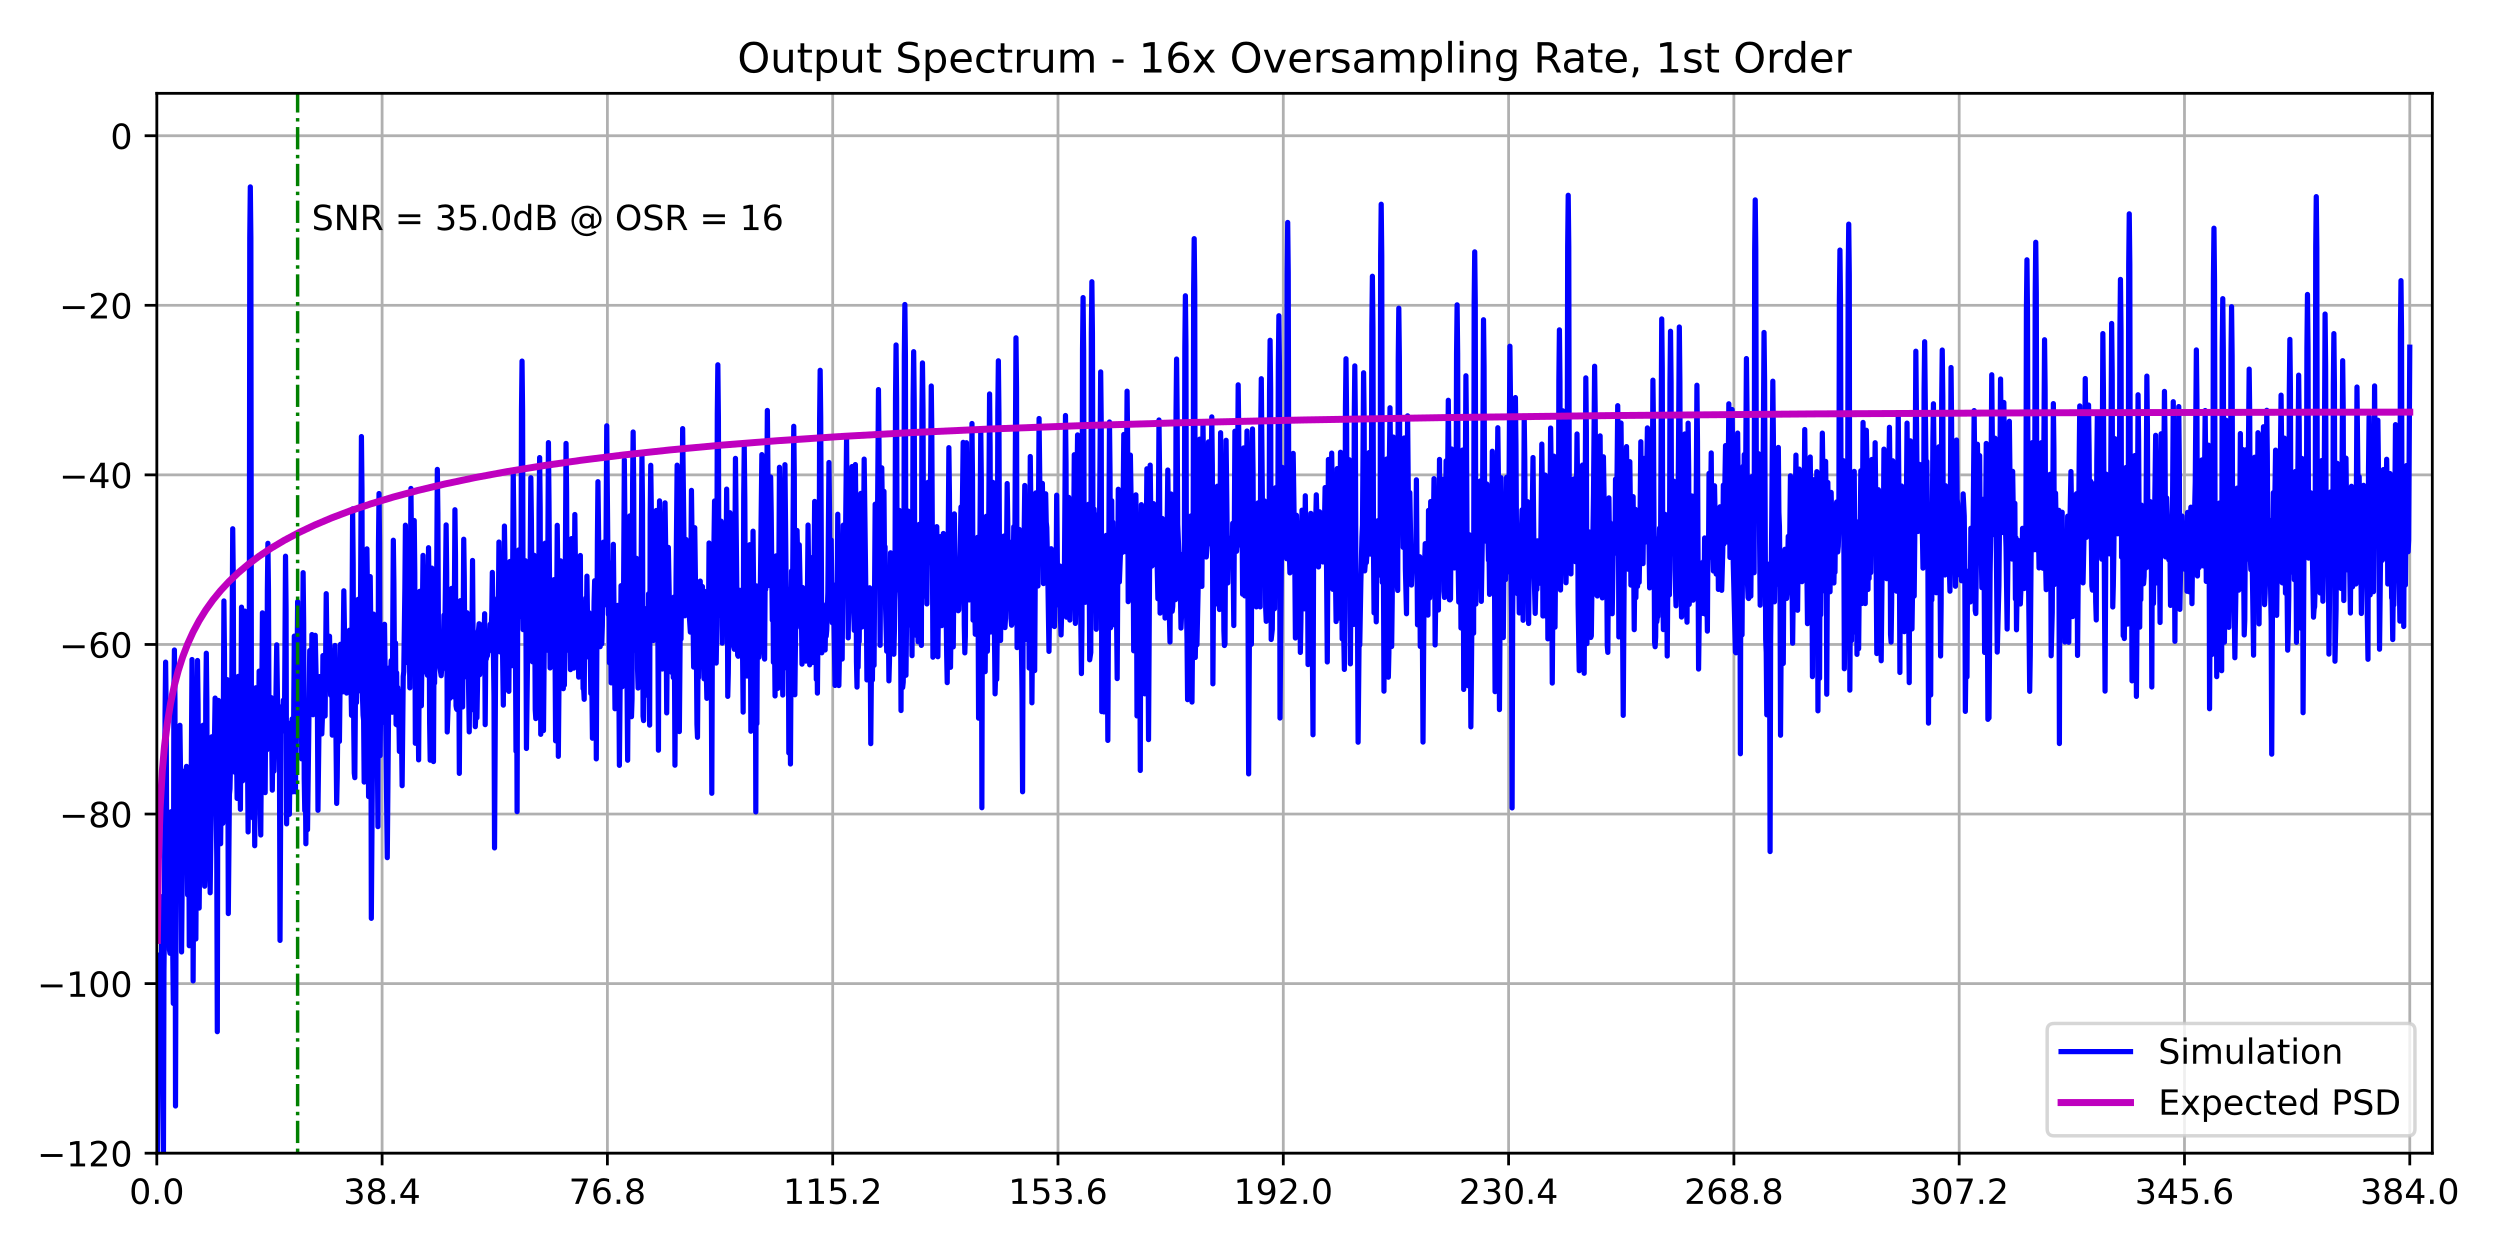 <?xml version="1.0" encoding="utf-8" standalone="no"?>
<!DOCTYPE svg PUBLIC "-//W3C//DTD SVG 1.1//EN"
  "http://www.w3.org/Graphics/SVG/1.1/DTD/svg11.dtd">
<!-- Created with matplotlib (https://matplotlib.org/) -->
<svg height="360pt" version="1.1" viewBox="0 0 720 360" width="720pt" xmlns="http://www.w3.org/2000/svg" xmlns:xlink="http://www.w3.org/1999/xlink">
 <defs>
  <style type="text/css">
*{stroke-linecap:butt;stroke-linejoin:round;}
  </style>
 </defs>
 <g id="figure_1">
  <g id="patch_1">
   <path d="M 0 360 
L 720 360 
L 720 0 
L 0 0 
z
" style="fill:#ffffff;"/>
  </g>
  <g id="axes_1">
   <g id="patch_2">
    <path d="M 45.16 332.12 
L 700.505 332.12 
L 700.505 26.88 
L 45.16 26.88 
z
" style="fill:#ffffff;"/>
   </g>
   <g id="matplotlib.axis_1">
    <g id="xtick_1">
     <g id="line2d_1">
      <path clip-path="url(#pd3c229f097)" d="M 45.16 332.12 
L 45.16 26.88 
" style="fill:none;stroke:#b0b0b0;stroke-linecap:square;stroke-width:0.8;"/>
     </g>
     <g id="line2d_2">
      <defs>
       <path d="M 0 0 
L 0 3.5 
" id="m41d5b4a3a3" style="stroke:#000000;stroke-width:0.8;"/>
      </defs>
      <g>
       <use style="stroke:#000000;stroke-width:0.8;" x="45.16" xlink:href="#m41d5b4a3a3" y="332.12"/>
      </g>
     </g>
     <g id="text_1">
      <!-- 0.0 -->
      <defs>
       <path d="M 31.781 66.406 
Q 24.172 66.406 20.328 58.906 
Q 16.5 51.422 16.5 36.375 
Q 16.5 21.391 20.328 13.891 
Q 24.172 6.391 31.781 6.391 
Q 39.453 6.391 43.281 13.891 
Q 47.125 21.391 47.125 36.375 
Q 47.125 51.422 43.281 58.906 
Q 39.453 66.406 31.781 66.406 
z
M 31.781 74.219 
Q 44.047 74.219 50.516 64.516 
Q 56.984 54.828 56.984 36.375 
Q 56.984 17.969 50.516 8.266 
Q 44.047 -1.422 31.781 -1.422 
Q 19.531 -1.422 13.062 8.266 
Q 6.594 17.969 6.594 36.375 
Q 6.594 54.828 13.062 64.516 
Q 19.531 74.219 31.781 74.219 
z
" id="DejaVuSans-48"/>
       <path d="M 10.688 12.406 
L 21 12.406 
L 21 0 
L 10.688 0 
z
" id="DejaVuSans-46"/>
      </defs>
      <g transform="translate(37.208 346.718)scale(0.1 -0.1)">
       <use xlink:href="#DejaVuSans-48"/>
       <use x="63.623" xlink:href="#DejaVuSans-46"/>
       <use x="95.41" xlink:href="#DejaVuSans-48"/>
      </g>
     </g>
    </g>
    <g id="xtick_2">
     <g id="line2d_3">
      <path clip-path="url(#pd3c229f097)" d="M 110.046 332.12 
L 110.046 26.88 
" style="fill:none;stroke:#b0b0b0;stroke-linecap:square;stroke-width:0.8;"/>
     </g>
     <g id="line2d_4">
      <g>
       <use style="stroke:#000000;stroke-width:0.8;" x="110.046" xlink:href="#m41d5b4a3a3" y="332.12"/>
      </g>
     </g>
     <g id="text_2">
      <!-- 38.4 -->
      <defs>
       <path d="M 40.578 39.312 
Q 47.656 37.797 51.625 33 
Q 55.609 28.219 55.609 21.188 
Q 55.609 10.406 48.188 4.484 
Q 40.766 -1.422 27.094 -1.422 
Q 22.516 -1.422 17.656 -0.516 
Q 12.797 0.391 7.625 2.203 
L 7.625 11.719 
Q 11.719 9.328 16.594 8.109 
Q 21.484 6.891 26.812 6.891 
Q 36.078 6.891 40.938 10.547 
Q 45.797 14.203 45.797 21.188 
Q 45.797 27.641 41.281 31.266 
Q 36.766 34.906 28.719 34.906 
L 20.219 34.906 
L 20.219 43.016 
L 29.109 43.016 
Q 36.375 43.016 40.234 45.922 
Q 44.094 48.828 44.094 54.297 
Q 44.094 59.906 40.109 62.906 
Q 36.141 65.922 28.719 65.922 
Q 24.656 65.922 20.016 65.031 
Q 15.375 64.156 9.812 62.312 
L 9.812 71.094 
Q 15.438 72.656 20.344 73.438 
Q 25.25 74.219 29.594 74.219 
Q 40.828 74.219 47.359 69.109 
Q 53.906 64.016 53.906 55.328 
Q 53.906 49.266 50.438 45.094 
Q 46.969 40.922 40.578 39.312 
z
" id="DejaVuSans-51"/>
       <path d="M 31.781 34.625 
Q 24.75 34.625 20.719 30.859 
Q 16.703 27.094 16.703 20.516 
Q 16.703 13.922 20.719 10.156 
Q 24.75 6.391 31.781 6.391 
Q 38.812 6.391 42.859 10.172 
Q 46.922 13.969 46.922 20.516 
Q 46.922 27.094 42.891 30.859 
Q 38.875 34.625 31.781 34.625 
z
M 21.922 38.812 
Q 15.578 40.375 12.031 44.719 
Q 8.5 49.078 8.5 55.328 
Q 8.5 64.062 14.719 69.141 
Q 20.953 74.219 31.781 74.219 
Q 42.672 74.219 48.875 69.141 
Q 55.078 64.062 55.078 55.328 
Q 55.078 49.078 51.531 44.719 
Q 48 40.375 41.703 38.812 
Q 48.828 37.156 52.797 32.312 
Q 56.781 27.484 56.781 20.516 
Q 56.781 9.906 50.312 4.234 
Q 43.844 -1.422 31.781 -1.422 
Q 19.734 -1.422 13.25 4.234 
Q 6.781 9.906 6.781 20.516 
Q 6.781 27.484 10.781 32.312 
Q 14.797 37.156 21.922 38.812 
z
M 18.312 54.391 
Q 18.312 48.734 21.844 45.562 
Q 25.391 42.391 31.781 42.391 
Q 38.141 42.391 41.719 45.562 
Q 45.312 48.734 45.312 54.391 
Q 45.312 60.062 41.719 63.234 
Q 38.141 66.406 31.781 66.406 
Q 25.391 66.406 21.844 63.234 
Q 18.312 60.062 18.312 54.391 
z
" id="DejaVuSans-56"/>
       <path d="M 37.797 64.312 
L 12.891 25.391 
L 37.797 25.391 
z
M 35.203 72.906 
L 47.609 72.906 
L 47.609 25.391 
L 58.016 25.391 
L 58.016 17.188 
L 47.609 17.188 
L 47.609 0 
L 37.797 0 
L 37.797 17.188 
L 4.891 17.188 
L 4.891 26.703 
z
" id="DejaVuSans-52"/>
      </defs>
      <g transform="translate(98.913 346.718)scale(0.1 -0.1)">
       <use xlink:href="#DejaVuSans-51"/>
       <use x="63.623" xlink:href="#DejaVuSans-56"/>
       <use x="127.246" xlink:href="#DejaVuSans-46"/>
       <use x="159.033" xlink:href="#DejaVuSans-52"/>
      </g>
     </g>
    </g>
    <g id="xtick_3">
     <g id="line2d_5">
      <path clip-path="url(#pd3c229f097)" d="M 174.931 332.12 
L 174.931 26.88 
" style="fill:none;stroke:#b0b0b0;stroke-linecap:square;stroke-width:0.8;"/>
     </g>
     <g id="line2d_6">
      <g>
       <use style="stroke:#000000;stroke-width:0.8;" x="174.931" xlink:href="#m41d5b4a3a3" y="332.12"/>
      </g>
     </g>
     <g id="text_3">
      <!-- 76.8 -->
      <defs>
       <path d="M 8.203 72.906 
L 55.078 72.906 
L 55.078 68.703 
L 28.609 0 
L 18.312 0 
L 43.219 64.594 
L 8.203 64.594 
z
" id="DejaVuSans-55"/>
       <path d="M 33.016 40.375 
Q 26.375 40.375 22.484 35.828 
Q 18.609 31.297 18.609 23.391 
Q 18.609 15.531 22.484 10.953 
Q 26.375 6.391 33.016 6.391 
Q 39.656 6.391 43.531 10.953 
Q 47.406 15.531 47.406 23.391 
Q 47.406 31.297 43.531 35.828 
Q 39.656 40.375 33.016 40.375 
z
M 52.594 71.297 
L 52.594 62.312 
Q 48.875 64.062 45.094 64.984 
Q 41.312 65.922 37.594 65.922 
Q 27.828 65.922 22.672 59.328 
Q 17.531 52.734 16.797 39.406 
Q 19.672 43.656 24.016 45.922 
Q 28.375 48.188 33.594 48.188 
Q 44.578 48.188 50.953 41.516 
Q 57.328 34.859 57.328 23.391 
Q 57.328 12.156 50.688 5.359 
Q 44.047 -1.422 33.016 -1.422 
Q 20.359 -1.422 13.672 8.266 
Q 6.984 17.969 6.984 36.375 
Q 6.984 53.656 15.188 63.938 
Q 23.391 74.219 37.203 74.219 
Q 40.922 74.219 44.703 73.484 
Q 48.484 72.75 52.594 71.297 
z
" id="DejaVuSans-54"/>
      </defs>
      <g transform="translate(163.798 346.718)scale(0.1 -0.1)">
       <use xlink:href="#DejaVuSans-55"/>
       <use x="63.623" xlink:href="#DejaVuSans-54"/>
       <use x="127.246" xlink:href="#DejaVuSans-46"/>
       <use x="159.033" xlink:href="#DejaVuSans-56"/>
      </g>
     </g>
    </g>
    <g id="xtick_4">
     <g id="line2d_7">
      <path clip-path="url(#pd3c229f097)" d="M 239.817 332.12 
L 239.817 26.88 
" style="fill:none;stroke:#b0b0b0;stroke-linecap:square;stroke-width:0.8;"/>
     </g>
     <g id="line2d_8">
      <g>
       <use style="stroke:#000000;stroke-width:0.8;" x="239.817" xlink:href="#m41d5b4a3a3" y="332.12"/>
      </g>
     </g>
     <g id="text_4">
      <!-- 115.2 -->
      <defs>
       <path d="M 12.406 8.297 
L 28.516 8.297 
L 28.516 63.922 
L 10.984 60.406 
L 10.984 69.391 
L 28.422 72.906 
L 38.281 72.906 
L 38.281 8.297 
L 54.391 8.297 
L 54.391 0 
L 12.406 0 
z
" id="DejaVuSans-49"/>
       <path d="M 10.797 72.906 
L 49.516 72.906 
L 49.516 64.594 
L 19.828 64.594 
L 19.828 46.734 
Q 21.969 47.469 24.109 47.828 
Q 26.266 48.188 28.422 48.188 
Q 40.625 48.188 47.75 41.5 
Q 54.891 34.812 54.891 23.391 
Q 54.891 11.625 47.562 5.094 
Q 40.234 -1.422 26.906 -1.422 
Q 22.312 -1.422 17.547 -0.641 
Q 12.797 0.141 7.719 1.703 
L 7.719 11.625 
Q 12.109 9.234 16.797 8.062 
Q 21.484 6.891 26.703 6.891 
Q 35.156 6.891 40.078 11.328 
Q 45.016 15.766 45.016 23.391 
Q 45.016 31 40.078 35.438 
Q 35.156 39.891 26.703 39.891 
Q 22.75 39.891 18.812 39.016 
Q 14.891 38.141 10.797 36.281 
z
" id="DejaVuSans-53"/>
       <path d="M 19.188 8.297 
L 53.609 8.297 
L 53.609 0 
L 7.328 0 
L 7.328 8.297 
Q 12.938 14.109 22.625 23.891 
Q 32.328 33.688 34.812 36.531 
Q 39.547 41.844 41.422 45.531 
Q 43.312 49.219 43.312 52.781 
Q 43.312 58.594 39.234 62.25 
Q 35.156 65.922 28.609 65.922 
Q 23.969 65.922 18.812 64.312 
Q 13.672 62.703 7.812 59.422 
L 7.812 69.391 
Q 13.766 71.781 18.938 73 
Q 24.125 74.219 28.422 74.219 
Q 39.75 74.219 46.484 68.547 
Q 53.219 62.891 53.219 53.422 
Q 53.219 48.922 51.531 44.891 
Q 49.859 40.875 45.406 35.406 
Q 44.188 33.984 37.641 27.219 
Q 31.109 20.453 19.188 8.297 
z
" id="DejaVuSans-50"/>
      </defs>
      <g transform="translate(225.503 346.718)scale(0.1 -0.1)">
       <use xlink:href="#DejaVuSans-49"/>
       <use x="63.623" xlink:href="#DejaVuSans-49"/>
       <use x="127.246" xlink:href="#DejaVuSans-53"/>
       <use x="190.869" xlink:href="#DejaVuSans-46"/>
       <use x="222.656" xlink:href="#DejaVuSans-50"/>
      </g>
     </g>
    </g>
    <g id="xtick_5">
     <g id="line2d_9">
      <path clip-path="url(#pd3c229f097)" d="M 304.702 332.12 
L 304.702 26.88 
" style="fill:none;stroke:#b0b0b0;stroke-linecap:square;stroke-width:0.8;"/>
     </g>
     <g id="line2d_10">
      <g>
       <use style="stroke:#000000;stroke-width:0.8;" x="304.702" xlink:href="#m41d5b4a3a3" y="332.12"/>
      </g>
     </g>
     <g id="text_5">
      <!-- 153.6 -->
      <g transform="translate(290.388 346.718)scale(0.1 -0.1)">
       <use xlink:href="#DejaVuSans-49"/>
       <use x="63.623" xlink:href="#DejaVuSans-53"/>
       <use x="127.246" xlink:href="#DejaVuSans-51"/>
       <use x="190.869" xlink:href="#DejaVuSans-46"/>
       <use x="222.656" xlink:href="#DejaVuSans-54"/>
      </g>
     </g>
    </g>
    <g id="xtick_6">
     <g id="line2d_11">
      <path clip-path="url(#pd3c229f097)" d="M 369.588 332.12 
L 369.588 26.88 
" style="fill:none;stroke:#b0b0b0;stroke-linecap:square;stroke-width:0.8;"/>
     </g>
     <g id="line2d_12">
      <g>
       <use style="stroke:#000000;stroke-width:0.8;" x="369.588" xlink:href="#m41d5b4a3a3" y="332.12"/>
      </g>
     </g>
     <g id="text_6">
      <!-- 192.0 -->
      <defs>
       <path d="M 10.984 1.516 
L 10.984 10.5 
Q 14.703 8.734 18.5 7.812 
Q 22.312 6.891 25.984 6.891 
Q 35.75 6.891 40.891 13.453 
Q 46.047 20.016 46.781 33.406 
Q 43.953 29.203 39.594 26.953 
Q 35.25 24.703 29.984 24.703 
Q 19.047 24.703 12.672 31.312 
Q 6.297 37.938 6.297 49.422 
Q 6.297 60.641 12.938 67.422 
Q 19.578 74.219 30.609 74.219 
Q 43.266 74.219 49.922 64.516 
Q 56.594 54.828 56.594 36.375 
Q 56.594 19.141 48.406 8.859 
Q 40.234 -1.422 26.422 -1.422 
Q 22.703 -1.422 18.891 -0.688 
Q 15.094 0.047 10.984 1.516 
z
M 30.609 32.422 
Q 37.25 32.422 41.125 36.953 
Q 45.016 41.5 45.016 49.422 
Q 45.016 57.281 41.125 61.844 
Q 37.25 66.406 30.609 66.406 
Q 23.969 66.406 20.094 61.844 
Q 16.219 57.281 16.219 49.422 
Q 16.219 41.5 20.094 36.953 
Q 23.969 32.422 30.609 32.422 
z
" id="DejaVuSans-57"/>
      </defs>
      <g transform="translate(355.274 346.718)scale(0.1 -0.1)">
       <use xlink:href="#DejaVuSans-49"/>
       <use x="63.623" xlink:href="#DejaVuSans-57"/>
       <use x="127.246" xlink:href="#DejaVuSans-50"/>
       <use x="190.869" xlink:href="#DejaVuSans-46"/>
       <use x="222.656" xlink:href="#DejaVuSans-48"/>
      </g>
     </g>
    </g>
    <g id="xtick_7">
     <g id="line2d_13">
      <path clip-path="url(#pd3c229f097)" d="M 434.474 332.12 
L 434.474 26.88 
" style="fill:none;stroke:#b0b0b0;stroke-linecap:square;stroke-width:0.8;"/>
     </g>
     <g id="line2d_14">
      <g>
       <use style="stroke:#000000;stroke-width:0.8;" x="434.474" xlink:href="#m41d5b4a3a3" y="332.12"/>
      </g>
     </g>
     <g id="text_7">
      <!-- 230.4 -->
      <g transform="translate(420.16 346.718)scale(0.1 -0.1)">
       <use xlink:href="#DejaVuSans-50"/>
       <use x="63.623" xlink:href="#DejaVuSans-51"/>
       <use x="127.246" xlink:href="#DejaVuSans-48"/>
       <use x="190.869" xlink:href="#DejaVuSans-46"/>
       <use x="222.656" xlink:href="#DejaVuSans-52"/>
      </g>
     </g>
    </g>
    <g id="xtick_8">
     <g id="line2d_15">
      <path clip-path="url(#pd3c229f097)" d="M 499.359 332.12 
L 499.359 26.88 
" style="fill:none;stroke:#b0b0b0;stroke-linecap:square;stroke-width:0.8;"/>
     </g>
     <g id="line2d_16">
      <g>
       <use style="stroke:#000000;stroke-width:0.8;" x="499.359" xlink:href="#m41d5b4a3a3" y="332.12"/>
      </g>
     </g>
     <g id="text_8">
      <!-- 268.8 -->
      <g transform="translate(485.045 346.718)scale(0.1 -0.1)">
       <use xlink:href="#DejaVuSans-50"/>
       <use x="63.623" xlink:href="#DejaVuSans-54"/>
       <use x="127.246" xlink:href="#DejaVuSans-56"/>
       <use x="190.869" xlink:href="#DejaVuSans-46"/>
       <use x="222.656" xlink:href="#DejaVuSans-56"/>
      </g>
     </g>
    </g>
    <g id="xtick_9">
     <g id="line2d_17">
      <path clip-path="url(#pd3c229f097)" d="M 564.245 332.12 
L 564.245 26.88 
" style="fill:none;stroke:#b0b0b0;stroke-linecap:square;stroke-width:0.8;"/>
     </g>
     <g id="line2d_18">
      <g>
       <use style="stroke:#000000;stroke-width:0.8;" x="564.245" xlink:href="#m41d5b4a3a3" y="332.12"/>
      </g>
     </g>
     <g id="text_9">
      <!-- 307.2 -->
      <g transform="translate(549.931 346.718)scale(0.1 -0.1)">
       <use xlink:href="#DejaVuSans-51"/>
       <use x="63.623" xlink:href="#DejaVuSans-48"/>
       <use x="127.246" xlink:href="#DejaVuSans-55"/>
       <use x="190.869" xlink:href="#DejaVuSans-46"/>
       <use x="222.656" xlink:href="#DejaVuSans-50"/>
      </g>
     </g>
    </g>
    <g id="xtick_10">
     <g id="line2d_19">
      <path clip-path="url(#pd3c229f097)" d="M 629.131 332.12 
L 629.131 26.88 
" style="fill:none;stroke:#b0b0b0;stroke-linecap:square;stroke-width:0.8;"/>
     </g>
     <g id="line2d_20">
      <g>
       <use style="stroke:#000000;stroke-width:0.8;" x="629.131" xlink:href="#m41d5b4a3a3" y="332.12"/>
      </g>
     </g>
     <g id="text_10">
      <!-- 345.6 -->
      <g transform="translate(614.817 346.718)scale(0.1 -0.1)">
       <use xlink:href="#DejaVuSans-51"/>
       <use x="63.623" xlink:href="#DejaVuSans-52"/>
       <use x="127.246" xlink:href="#DejaVuSans-53"/>
       <use x="190.869" xlink:href="#DejaVuSans-46"/>
       <use x="222.656" xlink:href="#DejaVuSans-54"/>
      </g>
     </g>
    </g>
    <g id="xtick_11">
     <g id="line2d_21">
      <path clip-path="url(#pd3c229f097)" d="M 694.016 332.12 
L 694.016 26.88 
" style="fill:none;stroke:#b0b0b0;stroke-linecap:square;stroke-width:0.8;"/>
     </g>
     <g id="line2d_22">
      <g>
       <use style="stroke:#000000;stroke-width:0.8;" x="694.016" xlink:href="#m41d5b4a3a3" y="332.12"/>
      </g>
     </g>
     <g id="text_11">
      <!-- 384.0 -->
      <g transform="translate(679.702 346.718)scale(0.1 -0.1)">
       <use xlink:href="#DejaVuSans-51"/>
       <use x="63.623" xlink:href="#DejaVuSans-56"/>
       <use x="127.246" xlink:href="#DejaVuSans-52"/>
       <use x="190.869" xlink:href="#DejaVuSans-46"/>
       <use x="222.656" xlink:href="#DejaVuSans-48"/>
      </g>
     </g>
    </g>
   </g>
   <g id="matplotlib.axis_2">
    <g id="ytick_1">
     <g id="line2d_23">
      <path clip-path="url(#pd3c229f097)" d="M 45.16 332.12 
L 700.505 332.12 
" style="fill:none;stroke:#b0b0b0;stroke-linecap:square;stroke-width:0.8;"/>
     </g>
     <g id="line2d_24">
      <defs>
       <path d="M 0 0 
L -3.5 0 
" id="m8a801756a3" style="stroke:#000000;stroke-width:0.8;"/>
      </defs>
      <g>
       <use style="stroke:#000000;stroke-width:0.8;" x="45.16" xlink:href="#m8a801756a3" y="332.12"/>
      </g>
     </g>
     <g id="text_12">
      <!-- −120 -->
      <defs>
       <path d="M 10.594 35.5 
L 73.188 35.5 
L 73.188 27.203 
L 10.594 27.203 
z
" id="DejaVuSans-8722"/>
      </defs>
      <g transform="translate(10.693 335.919)scale(0.1 -0.1)">
       <use xlink:href="#DejaVuSans-8722"/>
       <use x="83.789" xlink:href="#DejaVuSans-49"/>
       <use x="147.412" xlink:href="#DejaVuSans-50"/>
       <use x="211.035" xlink:href="#DejaVuSans-48"/>
      </g>
     </g>
    </g>
    <g id="ytick_2">
     <g id="line2d_25">
      <path clip-path="url(#pd3c229f097)" d="M 45.16 283.282 
L 700.505 283.282 
" style="fill:none;stroke:#b0b0b0;stroke-linecap:square;stroke-width:0.8;"/>
     </g>
     <g id="line2d_26">
      <g>
       <use style="stroke:#000000;stroke-width:0.8;" x="45.16" xlink:href="#m8a801756a3" y="283.282"/>
      </g>
     </g>
     <g id="text_13">
      <!-- −100 -->
      <g transform="translate(10.693 287.081)scale(0.1 -0.1)">
       <use xlink:href="#DejaVuSans-8722"/>
       <use x="83.789" xlink:href="#DejaVuSans-49"/>
       <use x="147.412" xlink:href="#DejaVuSans-48"/>
       <use x="211.035" xlink:href="#DejaVuSans-48"/>
      </g>
     </g>
    </g>
    <g id="ytick_3">
     <g id="line2d_27">
      <path clip-path="url(#pd3c229f097)" d="M 45.16 234.443 
L 700.505 234.443 
" style="fill:none;stroke:#b0b0b0;stroke-linecap:square;stroke-width:0.8;"/>
     </g>
     <g id="line2d_28">
      <g>
       <use style="stroke:#000000;stroke-width:0.8;" x="45.16" xlink:href="#m8a801756a3" y="234.443"/>
      </g>
     </g>
     <g id="text_14">
      <!-- −80 -->
      <g transform="translate(17.055 238.242)scale(0.1 -0.1)">
       <use xlink:href="#DejaVuSans-8722"/>
       <use x="83.789" xlink:href="#DejaVuSans-56"/>
       <use x="147.412" xlink:href="#DejaVuSans-48"/>
      </g>
     </g>
    </g>
    <g id="ytick_4">
     <g id="line2d_29">
      <path clip-path="url(#pd3c229f097)" d="M 45.16 185.605 
L 700.505 185.605 
" style="fill:none;stroke:#b0b0b0;stroke-linecap:square;stroke-width:0.8;"/>
     </g>
     <g id="line2d_30">
      <g>
       <use style="stroke:#000000;stroke-width:0.8;" x="45.16" xlink:href="#m8a801756a3" y="185.605"/>
      </g>
     </g>
     <g id="text_15">
      <!-- −60 -->
      <g transform="translate(17.055 189.404)scale(0.1 -0.1)">
       <use xlink:href="#DejaVuSans-8722"/>
       <use x="83.789" xlink:href="#DejaVuSans-54"/>
       <use x="147.412" xlink:href="#DejaVuSans-48"/>
      </g>
     </g>
    </g>
    <g id="ytick_5">
     <g id="line2d_31">
      <path clip-path="url(#pd3c229f097)" d="M 45.16 136.766 
L 700.505 136.766 
" style="fill:none;stroke:#b0b0b0;stroke-linecap:square;stroke-width:0.8;"/>
     </g>
     <g id="line2d_32">
      <g>
       <use style="stroke:#000000;stroke-width:0.8;" x="45.16" xlink:href="#m8a801756a3" y="136.766"/>
      </g>
     </g>
     <g id="text_16">
      <!-- −40 -->
      <g transform="translate(17.055 140.566)scale(0.1 -0.1)">
       <use xlink:href="#DejaVuSans-8722"/>
       <use x="83.789" xlink:href="#DejaVuSans-52"/>
       <use x="147.412" xlink:href="#DejaVuSans-48"/>
      </g>
     </g>
    </g>
    <g id="ytick_6">
     <g id="line2d_33">
      <path clip-path="url(#pd3c229f097)" d="M 45.16 87.928 
L 700.505 87.928 
" style="fill:none;stroke:#b0b0b0;stroke-linecap:square;stroke-width:0.8;"/>
     </g>
     <g id="line2d_34">
      <g>
       <use style="stroke:#000000;stroke-width:0.8;" x="45.16" xlink:href="#m8a801756a3" y="87.928"/>
      </g>
     </g>
     <g id="text_17">
      <!-- −20 -->
      <g transform="translate(17.055 91.727)scale(0.1 -0.1)">
       <use xlink:href="#DejaVuSans-8722"/>
       <use x="83.789" xlink:href="#DejaVuSans-50"/>
       <use x="147.412" xlink:href="#DejaVuSans-48"/>
      </g>
     </g>
    </g>
    <g id="ytick_7">
     <g id="line2d_35">
      <path clip-path="url(#pd3c229f097)" d="M 45.16 39.09 
L 700.505 39.09 
" style="fill:none;stroke:#b0b0b0;stroke-linecap:square;stroke-width:0.8;"/>
     </g>
     <g id="line2d_36">
      <g>
       <use style="stroke:#000000;stroke-width:0.8;" x="45.16" xlink:href="#m8a801756a3" y="39.09"/>
      </g>
     </g>
     <g id="text_18">
      <!-- 0 -->
      <g transform="translate(31.797 42.889)scale(0.1 -0.1)">
       <use xlink:href="#DejaVuSans-48"/>
      </g>
     </g>
    </g>
   </g>
   <g id="line2d_37">
    <path clip-path="url(#pd3c229f097)" d="M 45.295 361 
L 45.318 333.495 
L 45.477 318.792 
L 45.794 275.308 
L 45.952 289.596 
L 46.11 274.886 
L 46.269 279.87 
L 46.427 279.842 
L 46.744 258.211 
L 46.903 272.615 
L 47.061 336.232 
L 47.219 279.511 
L 47.378 265.534 
L 47.536 205.768 
L 47.695 190.691 
L 47.853 204.348 
L 48.011 245.671 
L 48.328 261.2 
L 48.487 257.562 
L 48.645 250.61 
L 48.803 273.564 
L 48.962 274.544 
L 49.279 233.774 
L 49.437 244.467 
L 49.754 274.452 
L 49.912 288.984 
L 50.071 202.075 
L 50.229 187.199 
L 50.388 201.896 
L 50.546 318.525 
L 50.704 259.845 
L 50.863 244.986 
L 51.021 251.974 
L 51.18 228.472 
L 51.496 236.547 
L 51.813 208.887 
L 51.972 221.084 
L 52.289 274.162 
L 52.764 222.137 
L 53.081 237.926 
L 53.239 232.838 
L 53.397 223.715 
L 53.714 220.718 
L 53.873 232.912 
L 54.031 257.734 
L 54.189 248.504 
L 54.348 230.19 
L 54.506 272.37 
L 54.665 235.57 
L 54.982 238.724 
L 55.298 189.945 
L 55.457 204.406 
L 55.615 282.497 
L 55.932 224.143 
L 56.407 270.428 
L 56.883 190.223 
L 57.041 202.906 
L 57.358 261.524 
L 57.833 215.046 
L 58.15 232.514 
L 58.467 208.876 
L 58.942 255.229 
L 59.1 250.314 
L 59.259 201.741 
L 59.417 188.127 
L 59.576 201.903 
L 59.734 248.969 
L 60.051 233.478 
L 60.368 239.725 
L 60.526 257.117 
L 60.843 231.418 
L 61.001 212.187 
L 61.16 224.209 
L 61.318 215.941 
L 61.635 222.045 
L 61.952 201.048 
L 62.427 246.83 
L 62.585 297.127 
L 62.744 216.657 
L 62.902 201.721 
L 63.536 242.996 
L 63.853 211.905 
L 64.011 221.117 
L 64.169 237.122 
L 64.486 173.067 
L 64.645 188.314 
L 64.803 229.297 
L 65.12 220.974 
L 65.437 195.732 
L 65.595 211.255 
L 65.754 263.107 
L 66.07 228.747 
L 66.229 227.165 
L 66.704 206.192 
L 67.021 152.285 
L 67.179 166.013 
L 67.338 216.381 
L 67.655 222.411 
L 67.971 204.139 
L 68.288 229.944 
L 68.605 194.802 
L 68.922 212.319 
L 69.239 233.07 
L 69.555 174.861 
L 69.714 189.432 
L 69.872 224.888 
L 70.506 175.992 
L 70.823 208.995 
L 70.981 207.309 
L 71.14 201.813 
L 71.456 239.597 
L 71.773 210.902 
L 71.932 68.521 
L 72.09 53.827 
L 72.248 68.53 
L 72.407 209.61 
L 72.565 217.716 
L 72.724 215.812 
L 72.882 235.573 
L 73.041 203.667 
L 73.199 216.339 
L 73.357 243.567 
L 73.674 198.077 
L 74.149 226.125 
L 74.308 212.484 
L 74.466 212.975 
L 74.625 193.289 
L 74.783 205.136 
L 74.941 234.365 
L 75.1 240.48 
L 75.575 176.5 
L 75.892 201.252 
L 76.05 200.418 
L 76.209 193.243 
L 76.367 228.277 
L 76.526 202.023 
L 76.842 215.978 
L 77.001 170.138 
L 77.159 156.475 
L 77.318 169.897 
L 77.476 209.245 
L 77.793 215.288 
L 78.11 200.908 
L 78.427 227.566 
L 78.743 201.811 
L 78.902 222.091 
L 79.06 214.132 
L 79.219 217.317 
L 79.694 185.711 
L 80.011 208.006 
L 80.169 206.826 
L 80.327 204.509 
L 80.486 219.522 
L 80.644 270.838 
L 80.961 206.969 
L 81.12 206.106 
L 81.278 203.385 
L 81.436 207.047 
L 81.595 201.66 
L 81.912 210.513 
L 82.228 160.184 
L 82.387 175.453 
L 82.545 237.274 
L 82.862 212.425 
L 83.179 208.302 
L 83.337 234.527 
L 83.496 221.75 
L 83.654 225.316 
L 83.813 225.953 
L 83.971 220.549 
L 84.129 207.049 
L 84.288 228.05 
L 84.446 223.5 
L 84.763 183.198 
L 84.921 199.157 
L 85.08 228.035 
L 85.397 197.935 
L 85.555 192.522 
L 85.714 173.273 
L 86.03 207.872 
L 86.347 179.969 
L 86.822 218.537 
L 86.981 214.276 
L 87.298 164.931 
L 87.456 179.653 
L 87.614 224.18 
L 87.773 233.472 
L 87.931 221.936 
L 88.09 243 
L 88.248 214.568 
L 88.565 238.951 
L 88.882 213.933 
L 89.199 187.362 
L 89.357 199.017 
L 89.515 197.095 
L 89.674 198.389 
L 89.832 182.759 
L 90.149 205.844 
L 90.466 188.404 
L 90.783 182.971 
L 91.1 197.767 
L 91.416 204.489 
L 91.575 233.362 
L 92.05 194.853 
L 92.208 210.731 
L 92.367 205.179 
L 92.684 211.373 
L 92.842 206.959 
L 93 188.809 
L 93.159 201.728 
L 93.317 202.539 
L 93.634 206.202 
L 93.951 170.976 
L 94.268 195.678 
L 94.426 194.878 
L 94.585 186.338 
L 94.743 188.791 
L 94.901 183.236 
L 95.218 200.217 
L 95.377 195.886 
L 95.535 187.397 
L 95.693 211.722 
L 95.852 208.192 
L 96.01 210.61 
L 96.169 206.319 
L 96.486 185.893 
L 96.961 231.386 
L 97.119 223.894 
L 97.436 193.989 
L 97.753 213.521 
L 98.07 185.555 
L 98.386 194.984 
L 98.703 199.25 
L 99.02 170.15 
L 99.179 179.736 
L 99.337 197.577 
L 99.495 196.903 
L 99.654 195.27 
L 99.812 199.604 
L 99.971 192.835 
L 100.129 193.131 
L 100.287 192.426 
L 100.446 190.132 
L 100.604 181.518 
L 100.921 187.818 
L 101.238 206.032 
L 101.555 146.574 
L 101.713 162.403 
L 101.872 209.287 
L 102.03 222.634 
L 102.188 223.965 
L 102.505 181.651 
L 102.664 202.361 
L 102.822 196.309 
L 103.139 172.609 
L 103.456 198.949 
L 103.772 184.477 
L 104.089 125.729 
L 104.248 141.048 
L 104.406 200.911 
L 104.565 205.966 
L 104.723 207.462 
L 104.881 225.236 
L 105.04 200.388 
L 105.198 205.853 
L 105.357 197.028 
L 105.673 158.074 
L 105.832 171.498 
L 106.149 229.409 
L 106.466 184.34 
L 106.624 166.059 
L 106.782 180.63 
L 106.941 264.483 
L 107.574 176.859 
L 108.05 219.705 
L 108.366 200.934 
L 108.525 196.063 
L 108.842 238.07 
L 109 156.934 
L 109.159 142.14 
L 109.317 156.495 
L 109.475 217.622 
L 109.792 184.064 
L 109.951 193.687 
L 110.109 190.568 
L 110.426 208.038 
L 110.743 179.799 
L 111.059 205.164 
L 111.535 247.006 
L 112.01 192.403 
L 112.327 199.675 
L 112.644 190.268 
L 112.96 205.131 
L 113.277 155.585 
L 113.436 167.86 
L 113.594 189.863 
L 113.911 185.155 
L 114.069 208.629 
L 114.228 193.757 
L 114.386 208.812 
L 114.545 197.995 
L 114.861 204.769 
L 115.02 216.409 
L 115.178 209.248 
L 115.337 209.182 
L 115.495 199.157 
L 115.812 226.28 
L 116.129 194.803 
L 116.287 193.463 
L 116.604 169.508 
L 116.762 151.253 
L 117.079 190.794 
L 117.396 167.328 
L 117.554 189.718 
L 117.713 169.251 
L 118.03 198.103 
L 118.346 140.676 
L 118.505 156.101 
L 118.663 191.834 
L 118.98 178.45 
L 119.297 149.909 
L 119.455 164.971 
L 119.614 214.068 
L 119.772 204.344 
L 119.931 184.931 
L 120.089 205.981 
L 120.247 184.177 
L 120.564 218.837 
L 120.881 170.297 
L 121.198 183.658 
L 121.356 203.268 
L 121.831 159.955 
L 121.99 171.317 
L 122.148 193.308 
L 122.307 193.509 
L 122.465 181.163 
L 122.624 181.923 
L 122.782 164.561 
L 123.099 194.473 
L 123.416 157.736 
L 123.574 171.67 
L 123.732 208.274 
L 123.891 218.938 
L 124.049 210.995 
L 124.366 163.617 
L 124.841 219.331 
L 125 186.617 
L 125.158 196.737 
L 125.317 179.556 
L 125.633 188.783 
L 125.95 135.189 
L 126.109 147.861 
L 126.267 182.209 
L 126.425 191.45 
L 126.584 191.618 
L 126.901 193.617 
L 127.059 194.598 
L 127.217 192.459 
L 127.534 192.573 
L 127.851 177.153 
L 128.01 183.095 
L 128.168 178.422 
L 128.485 151.176 
L 128.643 164.959 
L 128.802 210.81 
L 129.277 196.48 
L 129.435 185.696 
L 129.594 201.108 
L 130.069 169.458 
L 130.227 200.539 
L 130.386 181.525 
L 130.544 200.194 
L 130.703 200.696 
L 131.019 146.808 
L 131.178 160.103 
L 131.336 203.26 
L 131.495 204.189 
L 131.653 204.369 
L 131.97 173.305 
L 132.128 189.366 
L 132.287 222.735 
L 132.604 172.984 
L 132.762 192.928 
L 132.92 187.529 
L 133.237 203.604 
L 133.554 155.298 
L 133.712 166.265 
L 133.871 190.221 
L 134.029 193.734 
L 134.188 189.482 
L 134.346 188.329 
L 134.504 176.472 
L 134.663 195.154 
L 134.821 188.861 
L 135.138 210.784 
L 135.455 177.284 
L 135.613 186.876 
L 135.772 204.415 
L 136.089 161.412 
L 136.247 183.774 
L 136.722 192.439 
L 136.881 209.287 
L 137.039 205.9 
L 137.197 206.6 
L 137.356 206.711 
L 137.514 197.59 
L 137.673 182.04 
L 137.831 181.343 
L 137.99 179.637 
L 138.148 194.326 
L 138.306 184.755 
L 138.465 184.34 
L 138.623 179.972 
L 138.782 181.416 
L 138.94 180.734 
L 139.098 187.944 
L 139.257 189.935 
L 139.574 176.758 
L 139.732 208.698 
L 139.89 189.147 
L 140.049 189.818 
L 140.207 188.231 
L 140.366 188.891 
L 140.524 186.762 
L 140.683 187.618 
L 140.841 187.037 
L 141.158 179.78 
L 141.316 184.878 
L 141.633 176.65 
L 141.791 164.847 
L 142.267 200.552 
L 142.425 244.197 
L 142.742 189.778 
L 143.059 177.875 
L 143.217 187.575 
L 143.376 172.22 
L 143.534 175.972 
L 143.692 156.108 
L 143.851 167.018 
L 144.009 187.743 
L 144.326 173.399 
L 144.643 181.745 
L 144.96 203.081 
L 145.276 151.501 
L 145.435 162.454 
L 145.593 183.442 
L 145.91 185.623 
L 146.069 198.631 
L 146.227 196.456 
L 146.385 198.779 
L 146.544 199.114 
L 146.861 161.704 
L 147.019 176.754 
L 147.177 179.338 
L 147.494 191.717 
L 147.811 135.859 
L 147.969 150.032 
L 148.128 185.738 
L 148.286 189.738 
L 148.445 186.675 
L 148.603 216.352 
L 148.762 178.458 
L 148.92 233.747 
L 149.078 181.611 
L 149.395 158.374 
L 149.554 177.405 
L 149.712 166.331 
L 149.87 177.564 
L 150.029 174.96 
L 150.187 118.208 
L 150.346 103.994 
L 150.504 118.681 
L 150.662 181.334 
L 150.821 180.122 
L 150.979 177.039 
L 151.138 177.612 
L 151.296 161.48 
L 151.455 176.279 
L 151.613 215.563 
L 151.93 189.873 
L 152.088 188.133 
L 152.247 181.063 
L 152.563 178.74 
L 152.88 137.582 
L 153.039 149.718 
L 153.356 190.597 
L 153.514 172.796 
L 153.672 185.702 
L 153.831 159.926 
L 153.989 174.209 
L 154.148 204.354 
L 154.306 206.952 
L 154.464 203.195 
L 154.781 170.5 
L 155.098 199.461 
L 155.256 147 
L 155.415 131.787 
L 155.573 146.409 
L 155.732 211.484 
L 156.365 175.755 
L 156.524 210.407 
L 156.841 175.191 
L 156.999 156.44 
L 157.157 177.951 
L 157.316 175.316 
L 157.633 187.262 
L 157.949 127.47 
L 158.108 144.518 
L 158.425 192.37 
L 158.583 180.8 
L 158.742 181.867 
L 158.9 169.247 
L 159.217 189.044 
L 159.534 166.938 
L 159.85 187.541 
L 160.009 213.363 
L 160.167 199.383 
L 160.484 151.292 
L 160.642 166.296 
L 160.801 217.827 
L 161.118 182.001 
L 161.276 183.219 
L 161.435 161.518 
L 161.593 180.323 
L 161.751 179.022 
L 162.227 198.341 
L 162.385 188.829 
L 162.543 197.319 
L 162.702 183.35 
L 163.019 127.708 
L 163.177 141.861 
L 163.335 176.267 
L 163.494 177.713 
L 163.652 171.607 
L 163.811 187.349 
L 163.969 162.738 
L 164.286 192.859 
L 164.603 155.116 
L 164.92 183.074 
L 165.236 192.42 
L 165.553 148.177 
L 165.87 175.272 
L 166.187 174.705 
L 166.662 195.013 
L 166.821 190.673 
L 167.137 159.983 
L 167.296 190.682 
L 167.454 173.398 
L 167.771 183.814 
L 167.929 198.306 
L 168.088 198.129 
L 168.246 201.403 
L 168.405 177.603 
L 168.563 183.284 
L 168.721 172.227 
L 168.88 181.564 
L 169.038 165.935 
L 169.355 189.097 
L 169.672 176.483 
L 169.83 189.563 
L 169.989 187.108 
L 170.147 199.713 
L 170.306 184.599 
L 170.622 212.612 
L 171.098 173.167 
L 171.256 167.26 
L 171.414 190.538 
L 171.573 172.349 
L 171.731 218.559 
L 172.048 156.2 
L 172.207 138.725 
L 172.682 176.903 
L 172.84 186.242 
L 173.157 168.801 
L 173.315 185.428 
L 173.474 180.283 
L 173.791 156.142 
L 173.949 171.799 
L 174.107 164.14 
L 174.266 173.801 
L 174.424 174.17 
L 174.741 122.629 
L 175.216 176.973 
L 175.375 163.479 
L 175.533 190.919 
L 175.692 162.169 
L 175.85 173.968 
L 176.008 196.664 
L 176.167 196.649 
L 176.325 175.333 
L 176.484 181.009 
L 176.642 156.761 
L 177.117 204.117 
L 177.276 185.634 
L 177.434 184.008 
L 177.593 178.003 
L 177.909 174.355 
L 178.226 195.627 
L 178.385 220.421 
L 178.86 168.676 
L 179.177 197.792 
L 179.494 187.213 
L 179.81 132.418 
L 180.286 188.889 
L 180.444 188.811 
L 180.602 198.981 
L 180.761 218.951 
L 181.078 169.794 
L 181.394 148.573 
L 181.553 162.523 
L 181.87 206.413 
L 182.028 201.259 
L 182.187 139.607 
L 182.345 124.413 
L 182.503 139.913 
L 182.662 187.29 
L 182.979 174.803 
L 183.137 174.683 
L 183.295 160.797 
L 183.454 171.848 
L 183.612 192.663 
L 183.771 198.155 
L 183.929 192.665 
L 184.246 190.535 
L 184.404 192.116 
L 184.563 176.177 
L 184.88 131.075 
L 185.038 145.226 
L 185.196 206.241 
L 185.355 207.528 
L 185.513 185.365 
L 185.83 175.293 
L 186.305 183.257 
L 186.464 178.132 
L 186.622 200.331 
L 186.78 171.031 
L 187.097 208.835 
L 187.256 148.287 
L 187.414 134.007 
L 187.573 146.337 
L 187.731 171.276 
L 187.889 176.69 
L 188.048 164.356 
L 188.206 184.454 
L 188.365 179.47 
L 188.681 181.746 
L 188.998 147.018 
L 189.157 170.048 
L 189.315 168.56 
L 189.473 183.331 
L 189.632 216.06 
L 189.79 159.072 
L 189.949 144.247 
L 190.266 163.634 
L 190.424 178.58 
L 190.582 169.281 
L 190.741 192.679 
L 190.899 191.865 
L 191.216 175.962 
L 191.533 144.816 
L 191.691 156.129 
L 192.008 205.317 
L 192.325 166.552 
L 192.483 157.655 
L 192.959 183.844 
L 193.117 179.538 
L 193.434 193.629 
L 193.751 172.259 
L 193.909 195.153 
L 194.067 171.968 
L 194.226 186.887 
L 194.384 220.377 
L 194.701 166.375 
L 195.018 133.969 
L 195.176 150.295 
L 195.493 202.9 
L 195.652 210.697 
L 195.968 172.41 
L 196.127 184.048 
L 196.285 170.325 
L 196.602 123.443 
L 197.236 177.349 
L 197.552 155.357 
L 197.869 174.15 
L 198.186 171.997 
L 198.82 182.048 
L 199.137 141.228 
L 199.77 192.12 
L 200.087 151.98 
L 200.562 187.742 
L 200.721 208.575 
L 200.879 212.353 
L 201.038 190.127 
L 201.196 195.116 
L 201.513 177.194 
L 201.671 167.362 
L 201.83 175.369 
L 201.988 173.548 
L 202.146 174.704 
L 202.305 168.926 
L 202.463 186.658 
L 202.622 183.306 
L 202.78 195.509 
L 202.939 170.325 
L 203.572 201.121 
L 203.889 175.017 
L 204.047 177.984 
L 204.206 156.379 
L 204.364 179.196 
L 204.523 180.596 
L 204.839 190.807 
L 204.998 228.466 
L 205.156 185.179 
L 205.315 178.994 
L 205.79 144.286 
L 206.265 190.964 
L 206.424 179.964 
L 206.582 119.153 
L 206.74 105.059 
L 206.899 120.316 
L 207.057 174.549 
L 207.216 170.558 
L 207.374 154.032 
L 207.532 177.333 
L 207.691 150.099 
L 208.008 185.208 
L 208.325 150.845 
L 208.483 178.65 
L 208.641 159.448 
L 208.8 182.525 
L 208.958 179.341 
L 209.275 140.864 
L 209.433 156.747 
L 209.592 200.555 
L 209.75 193.942 
L 210.067 164.164 
L 210.225 147.659 
L 210.542 178.027 
L 210.701 173.436 
L 210.859 153.922 
L 211.018 174.194 
L 211.334 186.293 
L 211.493 186.993 
L 211.81 132.014 
L 212.285 177.709 
L 212.443 188.705 
L 212.602 189.008 
L 212.918 182.857 
L 213.077 170.004 
L 213.552 173.302 
L 213.711 173.115 
L 214.027 205.088 
L 214.186 143.088 
L 214.344 128.692 
L 214.503 143.592 
L 214.661 174.908 
L 215.136 194.706 
L 215.295 177.066 
L 215.453 179.399 
L 215.77 162.647 
L 215.928 156.871 
L 216.087 172.341 
L 216.245 210.595 
L 216.562 167.923 
L 216.72 181.604 
L 216.879 152.981 
L 217.196 187.686 
L 217.512 170.374 
L 217.671 233.827 
L 217.829 168.727 
L 217.988 208.4 
L 218.146 176.13 
L 218.463 177.243 
L 218.621 189.268 
L 218.78 187.176 
L 219.413 130.925 
L 219.572 143.558 
L 219.73 174.575 
L 219.889 180.148 
L 220.047 161.394 
L 220.205 189.82 
L 220.364 166.771 
L 220.522 169.764 
L 220.681 164.529 
L 220.997 118.214 
L 221.473 168.624 
L 221.79 156.493 
L 221.948 137.376 
L 222.106 147.773 
L 222.423 178.614 
L 222.582 161.5 
L 222.74 190.741 
L 222.898 167.537 
L 223.215 200.433 
L 223.532 160.089 
L 223.69 178.392 
L 223.849 171.812 
L 224.007 198.254 
L 224.166 188.973 
L 224.483 134.578 
L 224.641 145.669 
L 224.958 178.347 
L 225.116 177.162 
L 225.433 200.175 
L 226.067 133.831 
L 226.384 166.833 
L 226.7 182.7 
L 226.859 192.558 
L 227.017 169.741 
L 227.176 216.838 
L 227.334 174.31 
L 227.492 189.405 
L 227.651 220.03 
L 227.968 164.439 
L 228.126 172.232 
L 228.284 167.743 
L 228.601 122.773 
L 228.76 137.037 
L 228.918 200.09 
L 229.393 159.19 
L 229.552 152.782 
L 229.71 160.231 
L 229.869 161.077 
L 230.027 160.21 
L 230.185 156.896 
L 230.661 180.797 
L 230.819 177.673 
L 230.977 191.267 
L 231.136 169.198 
L 231.611 179.288 
L 231.77 179.555 
L 232.086 190.409 
L 232.403 185.863 
L 232.72 151.209 
L 233.195 191.472 
L 233.354 182.57 
L 233.512 181.028 
L 233.67 160.606 
L 233.829 181.461 
L 233.987 183.435 
L 234.146 190.776 
L 234.304 166.044 
L 234.463 162.766 
L 234.621 144.412 
L 234.938 166.819 
L 235.096 195.664 
L 235.255 181.401 
L 235.413 199.617 
L 235.571 182.545 
L 235.73 185.72 
L 235.888 183.072 
L 236.047 120.87 
L 236.205 106.644 
L 236.363 120.264 
L 236.68 188.009 
L 236.839 173.946 
L 236.997 185.145 
L 237.156 175.982 
L 237.472 180.613 
L 237.631 187.2 
L 237.789 179.372 
L 237.948 183.221 
L 238.106 181.401 
L 238.423 170.611 
L 238.74 133.198 
L 238.898 146.836 
L 239.056 172.059 
L 239.215 168.059 
L 239.373 155.515 
L 239.69 179.358 
L 240.007 168.434 
L 240.324 186.889 
L 240.482 197.41 
L 240.641 170.109 
L 240.799 193.598 
L 240.957 168.655 
L 241.116 171.651 
L 241.274 148.101 
L 241.433 162.509 
L 241.591 197.443 
L 242.225 163.783 
L 242.383 183.915 
L 242.542 189.807 
L 242.858 151.243 
L 243.175 168.299 
L 243.492 156.537 
L 243.809 126.492 
L 244.284 183.709 
L 244.442 171.079 
L 244.601 175.419 
L 244.759 175.707 
L 245.076 161.057 
L 245.393 134.367 
L 245.551 147.21 
L 245.71 170.988 
L 246.027 181.55 
L 246.343 133.794 
L 246.502 148.505 
L 246.66 190.541 
L 246.819 197.88 
L 246.977 182.27 
L 247.135 192.19 
L 247.294 181.215 
L 247.452 184.814 
L 247.928 142.093 
L 248.244 180.579 
L 248.561 157.528 
L 248.72 152.634 
L 248.878 132.226 
L 249.353 170.182 
L 249.512 174.833 
L 249.67 195.817 
L 249.987 190.841 
L 250.145 173.488 
L 250.462 169.283 
L 250.621 185.219 
L 250.779 214.171 
L 251.096 179.664 
L 251.254 195.836 
L 251.413 179.687 
L 251.729 191.616 
L 252.046 145.211 
L 252.205 166.678 
L 252.363 150.985 
L 252.522 159.186 
L 252.68 155.351 
L 252.997 112.2 
L 253.155 128.266 
L 253.472 185.851 
L 253.63 159.493 
L 253.789 156.125 
L 253.947 134.732 
L 254.264 157.155 
L 254.422 153.355 
L 254.581 141.504 
L 254.739 162.395 
L 254.898 157.457 
L 255.056 175.395 
L 255.373 187.562 
L 255.531 169.792 
L 255.848 180.714 
L 256.007 196.086 
L 256.165 190.469 
L 256.482 159.205 
L 256.957 176.189 
L 257.115 175.943 
L 257.432 188.425 
L 257.591 181.62 
L 257.749 169.505 
L 257.908 114.692 
L 258.066 99.352 
L 258.224 114.822 
L 258.383 169.864 
L 258.541 169.892 
L 258.858 164.769 
L 259.016 147.009 
L 259.175 167.206 
L 259.333 173.1 
L 259.492 204.634 
L 259.65 165.381 
L 259.808 175.999 
L 259.967 198.006 
L 260.125 196.522 
L 260.284 188.101 
L 260.442 102.46 
L 260.601 87.696 
L 260.759 102.443 
L 260.917 194.476 
L 261.234 165.625 
L 261.551 147.186 
L 261.868 170.956 
L 262.185 154.306 
L 262.343 180.2 
L 262.501 166.414 
L 262.66 188.834 
L 262.818 163.034 
L 262.977 114.872 
L 263.135 101.283 
L 263.294 115.835 
L 263.452 168.144 
L 263.769 182.937 
L 263.927 182.374 
L 264.086 161.285 
L 264.402 184.829 
L 264.719 151.02 
L 265.036 182.049 
L 265.353 185.874 
L 265.511 119.306 
L 265.67 104.522 
L 265.828 118.314 
L 265.987 164.215 
L 266.145 163.997 
L 266.303 148.025 
L 266.462 171.739 
L 266.62 150.113 
L 266.779 158.851 
L 266.937 173.935 
L 267.254 138.908 
L 267.412 162.117 
L 267.571 150.107 
L 267.729 157.245 
L 267.887 152.065 
L 268.204 111.167 
L 268.363 124.549 
L 268.68 189.278 
L 268.838 170.207 
L 268.996 183.499 
L 269.313 173.806 
L 269.63 160.232 
L 269.788 151.681 
L 269.947 165.14 
L 270.105 189.143 
L 270.422 161.112 
L 270.739 154.549 
L 271.214 180.185 
L 271.689 153.639 
L 272.006 165.272 
L 272.165 164.547 
L 272.323 162.24 
L 272.64 188.405 
L 272.798 196.597 
L 273.274 128.929 
L 273.432 142.128 
L 273.749 192.189 
L 274.066 164.786 
L 274.224 159.471 
L 274.541 186.306 
L 274.858 147.999 
L 275.174 172.346 
L 275.808 163.023 
L 275.967 175.897 
L 276.125 175.662 
L 276.442 165.241 
L 276.759 146.013 
L 276.917 151.79 
L 277.075 152.622 
L 277.392 127.401 
L 277.551 140.556 
L 277.709 179.928 
L 277.867 188.024 
L 278.026 183.31 
L 278.343 127.496 
L 278.66 160.62 
L 278.818 159.826 
L 278.976 150.417 
L 279.135 172.786 
L 279.293 164 
L 279.61 170.454 
L 279.927 121.967 
L 280.085 138.181 
L 280.244 178.61 
L 280.56 164.37 
L 280.877 182.671 
L 281.194 165.309 
L 281.353 178.677 
L 281.511 154.764 
L 281.669 167.72 
L 281.828 206.834 
L 282.461 123.611 
L 282.62 138.292 
L 282.778 232.625 
L 282.937 170.507 
L 283.095 155.936 
L 283.253 171.267 
L 283.412 162.526 
L 283.729 193.437 
L 284.046 148.697 
L 284.362 187.574 
L 284.679 161.832 
L 284.996 113.455 
L 285.154 128.817 
L 285.313 182.024 
L 285.63 148.202 
L 285.788 163.489 
L 285.946 138.919 
L 286.58 199.825 
L 286.739 194.277 
L 286.897 182.661 
L 287.055 195.661 
L 287.214 181.971 
L 287.372 118.094 
L 287.531 103.909 
L 287.689 119.122 
L 287.847 163.073 
L 288.164 184.453 
L 288.481 157.627 
L 288.798 177.55 
L 288.956 176.059 
L 289.115 154.385 
L 289.432 180.75 
L 289.59 177.889 
L 289.748 173.005 
L 290.065 139.264 
L 290.382 160.746 
L 290.699 158.306 
L 290.857 167.096 
L 291.016 156.18 
L 291.174 178.136 
L 291.332 180.069 
L 291.491 179.605 
L 291.649 176.698 
L 291.966 151.703 
L 292.125 156.279 
L 292.283 155.704 
L 292.6 97.293 
L 292.758 111.718 
L 292.917 186.512 
L 293.233 160.273 
L 293.55 152.485 
L 294.025 174.594 
L 294.342 199.746 
L 294.501 228.029 
L 294.659 176.768 
L 295.134 139.817 
L 295.293 154.888 
L 295.451 184.147 
L 295.768 151.682 
L 295.926 164.142 
L 296.085 146.522 
L 296.243 163.166 
L 296.402 192.397 
L 296.719 131.475 
L 296.877 145.477 
L 297.194 202.411 
L 297.352 183.615 
L 297.511 179.082 
L 297.669 165.87 
L 297.986 193.134 
L 298.303 141.955 
L 298.461 166.728 
L 298.619 149.594 
L 298.936 168.765 
L 299.253 120.529 
L 299.57 148.876 
L 299.728 158.735 
L 299.887 152.736 
L 300.045 157.637 
L 300.204 139.214 
L 300.362 149.647 
L 300.52 168.073 
L 300.679 160.059 
L 300.837 144.597 
L 300.996 154.955 
L 301.154 142.214 
L 301.312 150.38 
L 301.471 151.92 
L 301.788 166.862 
L 302.105 187.597 
L 302.421 165.354 
L 302.738 158.03 
L 303.213 172.488 
L 303.372 178.755 
L 303.53 180.326 
L 303.689 180.438 
L 304.005 164.518 
L 304.164 166.643 
L 304.322 142.609 
L 304.639 174.188 
L 304.798 172.017 
L 304.956 165.969 
L 305.114 172.326 
L 305.273 163.019 
L 305.431 178.657 
L 305.59 182.86 
L 305.906 170.777 
L 306.065 171.961 
L 306.223 167.391 
L 306.382 169.083 
L 306.54 167.059 
L 306.857 119.663 
L 307.015 133.445 
L 307.174 177.756 
L 307.807 143.249 
L 307.966 156.324 
L 308.124 178.584 
L 308.441 164.514 
L 308.599 164.681 
L 308.758 164.559 
L 309.075 174.744 
L 309.391 130.958 
L 309.55 144.391 
L 309.708 179.544 
L 310.342 125.254 
L 310.5 138.833 
L 310.659 168.488 
L 310.817 170.041 
L 310.976 156.022 
L 311.451 193.99 
L 311.609 179.436 
L 311.768 100.59 
L 311.926 85.71 
L 312.084 100.897 
L 312.243 158.5 
L 312.401 172.141 
L 312.56 173.465 
L 312.718 171.386 
L 312.877 151.698 
L 313.193 166.441 
L 313.352 166.036 
L 313.51 145.233 
L 313.669 159.984 
L 313.827 190.021 
L 314.144 187.911 
L 314.302 95.891 
L 314.461 81.144 
L 314.619 96.031 
L 314.777 156.238 
L 314.936 156.233 
L 315.094 146.604 
L 315.411 156.303 
L 315.728 181.235 
L 316.045 148.325 
L 316.203 161.907 
L 316.362 161.449 
L 316.52 158.46 
L 316.678 148.845 
L 316.995 107.108 
L 317.154 122.006 
L 317.312 204.943 
L 317.629 159.682 
L 317.787 172.216 
L 317.946 205.04 
L 318.263 188.657 
L 318.579 154.191 
L 318.738 163.614 
L 318.896 180.921 
L 319.055 213.239 
L 319.53 121.533 
L 319.688 136.531 
L 319.847 180.795 
L 320.164 144.199 
L 320.322 167.811 
L 320.48 150.365 
L 320.797 179.903 
L 321.114 155.789 
L 321.431 169.967 
L 321.589 179.243 
L 321.748 195.434 
L 322.064 140.909 
L 322.381 167.605 
L 322.857 155.04 
L 323.015 142.524 
L 323.332 159.054 
L 323.649 125.123 
L 323.807 142.585 
L 323.965 144.474 
L 324.282 158.914 
L 324.599 112.66 
L 324.757 126.46 
L 324.916 173.277 
L 325.074 167.405 
L 325.55 131.066 
L 326.025 161.045 
L 326.183 144.171 
L 326.342 158.835 
L 326.5 187.428 
L 327.134 142.515 
L 327.292 156.241 
L 327.45 206.185 
L 327.926 176.536 
L 328.084 161.75 
L 328.243 177.728 
L 328.401 221.9 
L 328.559 160.614 
L 328.718 145.338 
L 329.351 163.914 
L 329.51 175.641 
L 329.668 199.822 
L 329.827 189.174 
L 330.302 135.008 
L 330.46 149.659 
L 330.777 213.005 
L 331.252 133.956 
L 331.569 159.846 
L 331.728 163.036 
L 331.886 150.074 
L 332.044 161.813 
L 332.203 145.042 
L 332.52 162.595 
L 332.678 159.791 
L 332.836 148.012 
L 332.995 159.485 
L 333.153 157.398 
L 333.47 172.442 
L 333.787 120.954 
L 333.945 135.336 
L 334.104 176.575 
L 334.421 151.248 
L 334.579 156.643 
L 334.737 149.32 
L 335.054 167.093 
L 335.213 175.82 
L 335.371 154.209 
L 335.529 177.996 
L 335.846 169.664 
L 336.005 164.664 
L 336.322 135.369 
L 336.797 177.998 
L 336.955 184.889 
L 337.272 142.27 
L 337.589 176.055 
L 337.747 174.637 
L 338.222 157.937 
L 338.539 172.707 
L 338.698 118.889 
L 338.856 103.406 
L 339.015 119.384 
L 339.173 150.931 
L 339.648 162.673 
L 339.807 161.387 
L 340.123 180.881 
L 340.282 177.185 
L 340.599 163.869 
L 340.757 159.54 
L 341.074 168.337 
L 341.232 99.99 
L 341.391 85.184 
L 341.549 99.584 
L 341.708 175.05 
L 341.866 184.502 
L 342.024 201.501 
L 342.341 161.22 
L 342.5 177.271 
L 342.658 181.58 
L 342.975 148.582 
L 343.133 164.727 
L 343.292 202.194 
L 343.609 167.449 
L 343.767 83.528 
L 343.925 68.734 
L 344.084 83.402 
L 344.242 189.35 
L 344.559 171.384 
L 344.717 185.698 
L 345.034 170.909 
L 345.193 160.67 
L 345.509 126.474 
L 345.985 166.045 
L 346.143 168.881 
L 346.46 121.459 
L 346.618 134.627 
L 346.777 158.675 
L 346.935 155.592 
L 347.094 145.933 
L 347.41 160.412 
L 347.727 156.104 
L 348.044 127.258 
L 348.361 150.329 
L 348.519 156.61 
L 348.678 151.438 
L 348.995 120.065 
L 349.153 134.233 
L 349.311 196.944 
L 349.628 149.016 
L 349.787 164.201 
L 349.945 147.728 
L 350.262 173.906 
L 350.579 140.037 
L 351.054 172.969 
L 351.212 175.543 
L 351.529 124.624 
L 351.688 140.476 
L 351.846 171.129 
L 352.163 143.517 
L 352.321 154.998 
L 352.48 181.636 
L 352.638 185.907 
L 352.796 185.381 
L 353.113 126.806 
L 353.588 167.898 
L 353.747 157.87 
L 353.905 158.176 
L 354.064 155.124 
L 354.222 161.691 
L 354.381 157.332 
L 354.539 156.665 
L 354.697 154.836 
L 354.856 162.593 
L 355.014 150.699 
L 355.331 180.156 
L 355.648 124.187 
L 355.965 153.78 
L 356.123 158.77 
L 356.281 156.437 
L 356.598 110.831 
L 356.757 124.534 
L 356.915 156.949 
L 357.232 137.936 
L 357.39 156.866 
L 357.549 137.94 
L 357.707 148.647 
L 357.866 171.127 
L 358.182 128.996 
L 358.499 171.617 
L 358.816 156.613 
L 359.133 124.138 
L 359.291 138.137 
L 359.608 222.88 
L 359.925 165.227 
L 360.083 152.284 
L 360.4 185.554 
L 360.559 137.617 
L 360.717 123.538 
L 360.875 135.654 
L 361.034 166.164 
L 361.351 156.214 
L 361.509 171.368 
L 361.667 172.417 
L 361.826 174.781 
L 361.984 171.419 
L 362.301 144.833 
L 362.776 165.602 
L 362.935 174.777 
L 363.093 122.84 
L 363.252 109.068 
L 363.727 162.314 
L 364.202 144.283 
L 364.519 175.298 
L 364.677 178.939 
L 364.994 168.45 
L 365.153 163.264 
L 365.469 177.589 
L 365.628 112.711 
L 365.786 98.003 
L 365.945 112.401 
L 366.103 184.168 
L 366.42 181.253 
L 366.737 143.427 
L 367.054 175.329 
L 367.37 140.465 
L 367.846 164.479 
L 368.004 153.66 
L 368.162 104.951 
L 368.321 90.937 
L 368.479 105.728 
L 368.638 206.794 
L 369.271 134.59 
L 369.588 155.455 
L 369.905 135.171 
L 370.063 155.601 
L 370.222 139.704 
L 370.539 160.906 
L 370.697 78.733 
L 370.855 64.067 
L 371.014 78.566 
L 371.172 153.179 
L 371.489 164.987 
L 371.806 137.048 
L 372.123 159.627 
L 372.44 130.577 
L 372.756 152.791 
L 372.915 163.466 
L 373.073 183.745 
L 373.39 148.403 
L 373.865 163.829 
L 374.024 161.651 
L 374.182 181.557 
L 374.34 161.57 
L 374.499 187.902 
L 374.657 179.172 
L 374.974 146.934 
L 375.291 155.672 
L 375.608 175.351 
L 375.925 142.782 
L 376.241 168.235 
L 376.4 166.595 
L 376.558 160.785 
L 376.717 191.39 
L 376.875 166.296 
L 377.033 166.631 
L 377.192 165.663 
L 377.35 162.947 
L 377.509 147.853 
L 377.826 168.914 
L 378.142 211.614 
L 378.301 163.574 
L 378.459 149.733 
L 378.618 150.072 
L 378.776 148.551 
L 378.934 149.533 
L 379.093 142.511 
L 379.568 160.565 
L 379.726 163.284 
L 380.043 147.4 
L 380.202 155.234 
L 380.519 157.616 
L 380.677 151.395 
L 380.994 161.853 
L 381.469 149.779 
L 381.627 140.421 
L 381.786 157.467 
L 381.944 150.689 
L 382.261 190.646 
L 382.578 132.327 
L 382.895 155.297 
L 383.053 166.63 
L 383.212 160.523 
L 383.528 130.493 
L 383.687 142.202 
L 383.845 169.724 
L 384.162 141.143 
L 384.637 167.994 
L 384.796 179.003 
L 385.112 134.95 
L 385.271 147.044 
L 385.429 178.056 
L 385.746 169.608 
L 386.063 130.25 
L 386.538 184.008 
L 386.697 166.006 
L 387.172 192.793 
L 387.33 175.436 
L 387.489 117.392 
L 387.647 103.32 
L 387.805 118.373 
L 387.964 154.539 
L 388.122 162.601 
L 388.281 163.232 
L 388.598 132.405 
L 388.756 148.432 
L 388.914 191.185 
L 389.231 141.994 
L 389.39 167.588 
L 389.548 153.041 
L 389.865 179.843 
L 390.023 120.377 
L 390.182 105.374 
L 390.34 120.299 
L 390.498 170.593 
L 390.657 171.399 
L 390.815 169.246 
L 390.974 181.641 
L 391.132 213.758 
L 391.449 180.64 
L 391.607 185.806 
L 391.924 167.688 
L 392.241 154.678 
L 392.399 151.187 
L 392.716 107.358 
L 392.875 120.687 
L 393.033 164.417 
L 393.35 160.446 
L 393.508 162.031 
L 393.825 157.286 
L 393.984 154.046 
L 394.3 130.333 
L 394.617 159.575 
L 394.776 158.281 
L 394.934 153.05 
L 395.092 93.831 
L 395.251 79.562 
L 395.409 94.619 
L 395.568 158.623 
L 395.726 176.501 
L 396.043 171.977 
L 396.201 170.864 
L 396.36 179.086 
L 396.518 161.182 
L 396.677 160.775 
L 396.835 149.95 
L 396.993 162.802 
L 397.152 153.326 
L 397.469 165.642 
L 397.627 73.631 
L 397.785 58.819 
L 397.944 73.596 
L 398.102 167.74 
L 398.261 166.073 
L 398.419 160.343 
L 398.578 199.055 
L 398.736 168.475 
L 398.894 180.129 
L 399.053 182.805 
L 399.37 132.195 
L 399.528 145.529 
L 399.686 185.283 
L 399.845 195.034 
L 400.003 187.887 
L 400.162 131.528 
L 400.32 117.436 
L 400.478 131.55 
L 400.637 177.743 
L 400.795 186.198 
L 400.954 173.191 
L 401.271 125.866 
L 401.587 153.568 
L 401.904 135.882 
L 402.063 160.628 
L 402.221 154.878 
L 402.379 167.462 
L 402.538 170.052 
L 402.696 103.491 
L 402.855 88.76 
L 403.013 102.781 
L 403.171 144.886 
L 403.33 148.51 
L 403.488 145.342 
L 403.647 148.324 
L 403.805 132.131 
L 404.122 157.646 
L 404.439 126.132 
L 404.597 140.093 
L 404.756 163.979 
L 405.072 176.76 
L 405.389 119.759 
L 405.706 155.142 
L 406.023 141.871 
L 406.498 168.489 
L 406.657 164.26 
L 406.973 162.203 
L 407.132 162.572 
L 407.29 157.975 
L 407.449 158.142 
L 407.607 157.135 
L 407.765 160.313 
L 407.924 138.192 
L 408.241 179.939 
L 408.557 164.684 
L 408.874 160.337 
L 409.033 186.172 
L 409.35 175.958 
L 409.508 173.029 
L 409.666 185.865 
L 409.825 213.719 
L 410.142 167.596 
L 410.458 156.569 
L 410.934 162.235 
L 411.092 159.691 
L 411.25 177.154 
L 411.409 146.997 
L 411.726 172.25 
L 412.043 144.439 
L 412.201 153.177 
L 412.359 151.73 
L 412.518 162.04 
L 412.676 163.307 
L 412.993 137.855 
L 413.151 153.052 
L 413.31 185.748 
L 413.627 162.36 
L 413.785 172.004 
L 413.943 152.932 
L 414.102 170.926 
L 414.26 175.678 
L 414.577 132.319 
L 414.736 155.449 
L 414.894 145.427 
L 415.052 158.673 
L 415.211 161.31 
L 415.369 155.913 
L 415.528 138.013 
L 415.686 149.104 
L 415.844 170.276 
L 416.003 172.067 
L 416.161 168.125 
L 416.478 132.726 
L 416.795 151.029 
L 417.112 115.28 
L 417.27 131.147 
L 417.429 172.717 
L 417.587 172.764 
L 417.745 172.523 
L 418.062 129.308 
L 418.379 157.788 
L 418.696 149.926 
L 418.854 163.571 
L 419.013 157.219 
L 419.171 161.919 
L 419.33 153.44 
L 419.488 101.853 
L 419.646 87.797 
L 419.805 101.924 
L 419.963 163.525 
L 420.122 173.391 
L 420.28 173.489 
L 420.438 168.504 
L 420.597 154.194 
L 420.755 180.862 
L 420.914 166.674 
L 421.23 129.612 
L 421.389 144.076 
L 421.547 198.56 
L 421.864 162.544 
L 422.181 108.222 
L 422.339 123.714 
L 422.656 185.817 
L 422.815 197.496 
L 423.131 153.994 
L 423.29 174.535 
L 423.448 180.656 
L 423.607 209.338 
L 423.765 194.273 
L 424.082 157.12 
L 424.399 182.355 
L 424.557 87.322 
L 424.716 72.541 
L 424.874 87.068 
L 425.032 173.984 
L 425.349 147.372 
L 425.508 151.127 
L 425.666 142.347 
L 425.983 148 
L 426.141 146.286 
L 426.3 138.519 
L 426.458 151.343 
L 426.616 173.195 
L 426.933 153.587 
L 427.25 92.085 
L 427.409 105.55 
L 427.567 143.729 
L 427.725 151.232 
L 427.884 143.343 
L 428.042 155.893 
L 428.201 139.391 
L 428.676 161.337 
L 428.834 157.816 
L 428.993 171.185 
L 429.151 151.35 
L 429.468 169.145 
L 429.785 129.96 
L 429.943 150.621 
L 430.102 152.621 
L 430.418 166.562 
L 430.577 199.196 
L 430.894 165.341 
L 431.052 156.709 
L 431.369 123.188 
L 431.527 136.365 
L 431.844 204.363 
L 432.161 156.487 
L 432.319 137.591 
L 432.636 172.297 
L 432.953 183.618 
L 433.27 142.371 
L 433.428 164.858 
L 433.587 166.933 
L 433.903 137.464 
L 434.062 158.535 
L 434.22 163.441 
L 434.379 164.682 
L 434.537 150.935 
L 434.854 99.714 
L 435.012 114.288 
L 435.171 162.889 
L 435.329 176.946 
L 435.488 232.678 
L 435.646 176.382 
L 435.804 162.162 
L 435.963 168.921 
L 436.121 162.055 
L 436.438 114.498 
L 436.596 128.3 
L 436.755 155.732 
L 437.072 171.006 
L 437.23 169.034 
L 437.388 162.579 
L 437.547 176.527 
L 437.705 162.269 
L 438.022 158.052 
L 438.339 146.842 
L 438.497 157.578 
L 438.656 178.649 
L 438.973 120.081 
L 439.131 132.447 
L 439.289 154.063 
L 439.448 155.063 
L 439.606 154.464 
L 439.923 144.467 
L 440.24 179.561 
L 440.557 147.202 
L 440.715 161.514 
L 440.874 149.265 
L 441.19 153.726 
L 441.507 131.776 
L 441.824 164.786 
L 442.141 176.662 
L 442.458 162.228 
L 442.616 169.755 
L 442.775 155.758 
L 443.408 167.971 
L 443.725 160.272 
L 444.042 127.897 
L 444.2 141.316 
L 444.359 177.41 
L 444.675 157.083 
L 444.834 153.923 
L 444.992 136.812 
L 445.309 177.502 
L 445.626 153.474 
L 445.784 183.987 
L 445.943 158.21 
L 446.101 174.401 
L 446.26 164.64 
L 446.576 123.286 
L 446.735 134.966 
L 447.052 196.724 
L 447.527 131.375 
L 447.685 145.202 
L 447.844 180.619 
L 448.161 144.528 
L 448.319 156.334 
L 448.477 135.368 
L 448.794 167.74 
L 448.953 109.529 
L 449.111 95.002 
L 449.269 109.934 
L 449.428 169.925 
L 450.061 118.3 
L 450.378 145.612 
L 450.537 145.779 
L 450.695 142.816 
L 451.012 167.833 
L 451.329 152.578 
L 451.487 71.091 
L 451.646 56.24 
L 451.804 71.098 
L 451.962 151.947 
L 452.121 151.313 
L 452.279 150.081 
L 452.438 165.28 
L 452.596 145.05 
L 452.754 161.094 
L 452.913 159.718 
L 453.23 137.938 
L 453.547 149.711 
L 453.705 161.758 
L 453.863 158.316 
L 454.18 124.984 
L 454.339 139.394 
L 454.497 174.089 
L 454.814 193.155 
L 455.131 136.318 
L 455.289 152.198 
L 455.447 150.932 
L 455.764 133.932 
L 455.923 155.221 
L 456.081 161.369 
L 456.24 193.896 
L 456.715 108.828 
L 456.873 123.838 
L 457.032 185.356 
L 457.507 158.06 
L 457.665 153.192 
L 457.982 182.901 
L 458.14 183.592 
L 458.299 183.146 
L 458.616 157.887 
L 458.774 152.975 
L 458.933 142.111 
L 459.249 105.477 
L 459.408 118.211 
L 459.725 171.269 
L 459.883 163.03 
L 460.041 171.646 
L 460.2 146.167 
L 460.517 157.548 
L 460.833 125.533 
L 460.992 149.182 
L 461.15 138.957 
L 461.467 172.193 
L 461.784 131.557 
L 461.942 141.091 
L 462.101 157.664 
L 462.418 166.618 
L 462.576 165.595 
L 462.734 163.321 
L 462.893 185.958 
L 463.051 187.883 
L 463.368 143.389 
L 463.527 156.81 
L 463.685 150.49 
L 463.843 163.178 
L 464.002 160.938 
L 464.16 175.344 
L 464.319 176.753 
L 464.635 156.582 
L 464.794 156.794 
L 464.952 154.232 
L 465.111 159.349 
L 465.269 137.988 
L 465.427 155.569 
L 465.586 149.651 
L 465.903 116.834 
L 466.061 131.047 
L 466.22 183.44 
L 466.536 163.587 
L 466.853 121.83 
L 467.012 138.389 
L 467.17 174.378 
L 467.328 184.799 
L 467.487 206.026 
L 467.804 159.888 
L 467.962 161.978 
L 468.12 159.812 
L 468.437 128.62 
L 468.754 152.481 
L 468.913 163.941 
L 469.071 145.638 
L 469.229 157.022 
L 469.388 132.963 
L 469.546 145.862 
L 469.705 168.507 
L 470.021 160.612 
L 470.338 143.03 
L 470.655 181.343 
L 470.972 146.69 
L 471.13 172.141 
L 471.289 162.788 
L 471.606 168.867 
L 471.922 162.324 
L 472.081 167.699 
L 472.239 159.176 
L 472.556 127.221 
L 472.714 143.939 
L 472.873 141.707 
L 473.19 162.321 
L 473.506 132.024 
L 473.665 156.208 
L 473.823 147.279 
L 473.982 153.599 
L 474.457 123.241 
L 474.774 145.072 
L 475.091 169.316 
L 475.249 165.692 
L 475.407 155.271 
L 475.724 167.621 
L 476.041 109.486 
L 476.199 122.619 
L 476.516 184.936 
L 476.675 186.258 
L 476.833 183.444 
L 476.992 164.311 
L 477.15 179.07 
L 477.308 177.7 
L 477.467 177.559 
L 477.625 155.019 
L 477.784 159.346 
L 477.942 152.102 
L 478.259 153.087 
L 478.576 91.856 
L 478.734 106.189 
L 478.892 170.104 
L 479.051 181.328 
L 479.209 160.812 
L 479.368 176.803 
L 479.526 148.131 
L 479.685 160.723 
L 479.843 161.087 
L 480.001 170.771 
L 480.16 188.934 
L 480.477 150.71 
L 480.635 166.801 
L 480.793 171.326 
L 480.952 110.425 
L 481.11 95.404 
L 481.269 110.1 
L 481.427 159.513 
L 481.744 149.742 
L 481.902 150.772 
L 482.061 138.584 
L 482.378 164.019 
L 482.694 174.474 
L 483.011 153.55 
L 483.328 140.846 
L 483.645 94.176 
L 483.803 110.007 
L 483.962 151.164 
L 484.12 160.623 
L 484.278 177.709 
L 484.595 172.006 
L 484.912 159.098 
L 485.229 124.978 
L 485.387 137.147 
L 485.704 175.818 
L 485.863 179.194 
L 486.179 121.877 
L 486.338 135.098 
L 486.496 174.052 
L 486.655 171.072 
L 486.813 163.145 
L 486.972 163.075 
L 487.13 142.806 
L 487.288 171.514 
L 487.447 154.345 
L 487.605 172.854 
L 487.764 142.921 
L 487.922 156.414 
L 488.08 154.795 
L 488.397 160.854 
L 488.714 110.948 
L 488.872 127.01 
L 489.189 192.689 
L 489.506 167.831 
L 489.665 162.176 
L 489.981 167.522 
L 490.14 172.678 
L 490.298 168.018 
L 490.457 176.66 
L 490.615 161.725 
L 490.773 172.198 
L 490.932 154.93 
L 491.09 176.853 
L 491.249 171.415 
L 491.407 171.468 
L 491.565 168.404 
L 491.724 181.765 
L 491.882 156.944 
L 492.041 160.766 
L 492.199 136.337 
L 492.516 156.007 
L 492.833 130.45 
L 492.991 153.439 
L 493.15 152.284 
L 493.466 164.453 
L 493.783 139.901 
L 494.258 165.329 
L 494.417 161.358 
L 494.575 165.438 
L 494.734 148.823 
L 494.892 169.744 
L 495.051 168.386 
L 495.367 145.953 
L 495.684 168.392 
L 495.843 170.016 
L 496.159 158.746 
L 496.318 139.72 
L 496.476 156.711 
L 496.951 128.331 
L 497.11 143.778 
L 497.268 140.197 
L 497.427 156.077 
L 497.585 151.627 
L 497.902 116.293 
L 498.06 129.274 
L 498.219 160.538 
L 498.852 117.945 
L 499.011 133.285 
L 499.169 162.047 
L 499.803 187.827 
L 499.961 188.011 
L 500.437 124.726 
L 500.912 169.343 
L 501.07 148.122 
L 501.229 217.077 
L 501.387 147.43 
L 501.704 182.851 
L 502.021 134.268 
L 502.179 154.716 
L 502.337 130.918 
L 502.496 147.104 
L 502.654 150.349 
L 502.971 103.265 
L 503.13 118.101 
L 503.288 168.157 
L 503.446 172.139 
L 503.605 172.375 
L 503.922 144.177 
L 504.08 165.544 
L 504.238 171.703 
L 504.555 137.251 
L 504.714 158.554 
L 504.872 151.947 
L 505.189 164.942 
L 505.347 72.278 
L 505.506 57.572 
L 505.664 71.892 
L 505.823 137.637 
L 505.981 146.37 
L 506.139 135.696 
L 506.298 147.55 
L 506.456 130.666 
L 506.615 139.617 
L 506.931 174.295 
L 507.407 136.72 
L 507.565 145.839 
L 507.723 143.037 
L 508.04 95.754 
L 508.199 109.639 
L 508.516 184.164 
L 508.674 187.96 
L 508.832 205.866 
L 508.991 174.991 
L 509.149 184.248 
L 509.308 162.483 
L 509.624 181.874 
L 509.783 245.249 
L 509.941 183.925 
L 510.258 150.168 
L 510.575 109.784 
L 510.733 125.65 
L 510.892 171.914 
L 511.05 173.321 
L 511.209 162.779 
L 511.525 159.064 
L 511.684 168.283 
L 511.842 161.042 
L 512.159 128.864 
L 512.317 147.513 
L 512.476 151.57 
L 512.634 166.449 
L 512.793 211.75 
L 513.11 164.268 
L 513.426 170.011 
L 513.585 191.073 
L 513.743 163.855 
L 514.06 158.192 
L 514.218 168.163 
L 514.535 172.354 
L 514.694 170.532 
L 515.01 154.467 
L 515.327 166.035 
L 515.644 137.045 
L 515.961 153.513 
L 516.278 185.239 
L 516.595 158.195 
L 516.911 154.392 
L 517.228 131.071 
L 517.545 156.767 
L 517.703 175.755 
L 518.179 135.109 
L 518.654 164.058 
L 518.812 152.013 
L 518.971 167.524 
L 519.288 154.518 
L 519.446 150.335 
L 519.604 142.703 
L 519.763 123.703 
L 520.08 152.957 
L 520.396 165.273 
L 520.555 179.617 
L 521.03 144.564 
L 521.189 145.188 
L 521.347 131.619 
L 521.505 145.907 
L 521.664 146.964 
L 521.822 159.602 
L 521.981 194.873 
L 522.297 138.154 
L 522.614 162.629 
L 522.773 160.887 
L 522.931 142.562 
L 523.089 160.077 
L 523.248 135.831 
L 523.406 149.864 
L 523.565 204.722 
L 523.882 150.12 
L 524.04 195.356 
L 524.198 152.552 
L 524.357 177.093 
L 524.832 124.735 
L 525.466 170.173 
L 525.782 132.875 
L 525.941 148.152 
L 526.099 199.94 
L 526.416 138.958 
L 526.575 152.426 
L 526.733 151.782 
L 527.05 170.426 
L 527.367 141.819 
L 527.683 157.62 
L 528.159 167.9 
L 528.317 160.256 
L 528.475 164.816 
L 528.634 148.837 
L 528.951 144.562 
L 529.268 158.966 
L 529.426 157.292 
L 529.584 151.889 
L 529.743 86.343 
L 529.901 72.022 
L 530.06 86.594 
L 530.218 142.889 
L 530.376 141.225 
L 530.535 138.036 
L 530.693 147.735 
L 530.852 132.652 
L 531.01 148.327 
L 531.168 192.598 
L 531.485 166.855 
L 531.644 167.272 
L 531.802 152.666 
L 532.119 150.339 
L 532.277 79.097 
L 532.436 64.549 
L 532.594 79.238 
L 532.753 198.76 
L 533.069 144.207 
L 533.228 184.508 
L 533.386 145.01 
L 533.545 172.733 
L 534.02 135.76 
L 534.178 160.549 
L 534.337 150 
L 534.495 182.202 
L 534.654 161.247 
L 534.812 188.457 
L 534.97 157.896 
L 535.287 186.824 
L 535.604 153.294 
L 535.762 150.877 
L 535.921 135.582 
L 536.238 173.801 
L 536.555 121.664 
L 536.871 147.425 
L 537.188 173.826 
L 537.505 123.92 
L 537.663 133.499 
L 537.98 169.774 
L 538.139 142.781 
L 538.297 166.612 
L 538.455 138.468 
L 538.772 164.92 
L 539.089 132.324 
L 539.248 155.065 
L 539.406 138.659 
L 539.564 154.21 
L 539.723 156.549 
L 540.04 127.504 
L 540.198 142.431 
L 540.515 188.223 
L 540.99 141.034 
L 541.148 154.036 
L 541.307 146.997 
L 541.465 160.104 
L 541.782 190.297 
L 542.099 159.198 
L 542.257 152.526 
L 542.416 152.667 
L 542.574 129.351 
L 542.891 155.029 
L 543.208 151.387 
L 543.366 166.666 
L 543.525 143.109 
L 543.683 159.563 
L 544.158 123.067 
L 544.317 137.903 
L 544.475 182.709 
L 544.634 184.923 
L 544.792 173.654 
L 545.109 132.701 
L 545.426 152.528 
L 545.742 148.138 
L 546.218 170.264 
L 546.376 167.539 
L 546.693 119.138 
L 547.01 156.897 
L 547.168 193.673 
L 547.327 155.529 
L 547.485 167.263 
L 547.643 139.968 
L 547.802 150.539 
L 548.119 179.678 
L 548.277 157.29 
L 548.435 181.925 
L 548.594 148.51 
L 548.752 167.888 
L 548.911 160.632 
L 549.227 121.858 
L 549.861 196.596 
L 550.02 140.965 
L 550.178 126.96 
L 550.336 136.946 
L 550.653 181.134 
L 550.812 170.085 
L 550.97 171.431 
L 551.128 170.926 
L 551.287 171.676 
L 551.445 155.88 
L 551.762 101.15 
L 552.237 151.74 
L 552.396 153.07 
L 552.554 148.091 
L 552.713 133.722 
L 553.188 147.977 
L 553.346 133.844 
L 553.505 150.355 
L 553.663 154.464 
L 553.821 163.623 
L 553.98 161.075 
L 554.138 112.394 
L 554.297 98.418 
L 554.772 143.953 
L 554.93 132.886 
L 555.247 164.945 
L 555.406 208.261 
L 555.564 162.907 
L 555.881 151.538 
L 556.039 200.155 
L 556.198 150.727 
L 556.356 172.812 
L 556.673 126.803 
L 556.831 116.288 
L 556.99 131.083 
L 557.148 169.091 
L 557.307 169.483 
L 557.465 168.473 
L 557.623 170.707 
L 557.782 170.672 
L 558.099 158.688 
L 558.415 128.671 
L 558.574 143.182 
L 558.891 188.928 
L 559.049 173.748 
L 559.207 115.05 
L 559.366 100.808 
L 559.524 114.279 
L 559.683 159.756 
L 559.841 162.431 
L 560 140.749 
L 560.158 165.594 
L 560.316 139.885 
L 560.633 154.897 
L 560.95 145.78 
L 561.584 170.263 
L 561.9 105.848 
L 562.059 121.808 
L 562.217 156.828 
L 562.534 163.801 
L 562.693 162.704 
L 562.851 150.292 
L 563.168 168.838 
L 563.485 126.729 
L 563.643 143.79 
L 563.801 144.962 
L 564.118 154.568 
L 564.435 165.624 
L 564.752 164.047 
L 564.91 167.261 
L 565.069 162.33 
L 565.386 142.236 
L 565.702 148.623 
L 565.861 162.934 
L 566.019 204.876 
L 566.336 173.909 
L 566.494 194.956 
L 566.653 164.528 
L 566.811 165.112 
L 566.97 164.845 
L 567.445 173.365 
L 567.603 152.134 
L 567.762 168.995 
L 567.92 160.7 
L 568.079 159.359 
L 568.237 155.398 
L 568.554 118.254 
L 568.712 134.352 
L 568.871 175.842 
L 569.029 176.697 
L 569.504 127.94 
L 569.821 150.09 
L 569.979 148.004 
L 570.138 131.214 
L 570.296 155.736 
L 570.455 149.174 
L 570.772 169.241 
L 571.088 143.804 
L 571.405 160.444 
L 571.564 187.907 
L 571.722 172.092 
L 572.039 127.71 
L 572.197 141.331 
L 572.514 207.17 
L 572.672 181.288 
L 572.831 206.776 
L 573.148 164.864 
L 573.306 155.22 
L 573.623 107.929 
L 573.781 124.808 
L 573.94 153.982 
L 574.098 153.903 
L 574.415 145.566 
L 574.573 126.208 
L 574.732 144.989 
L 574.89 150.593 
L 575.207 187.804 
L 575.682 168.727 
L 575.841 152.106 
L 576.158 109.162 
L 576.316 124.386 
L 576.474 150.585 
L 576.791 153.354 
L 577.108 115.912 
L 577.583 152.432 
L 577.742 157.556 
L 578.058 181.164 
L 578.692 121.331 
L 579.009 149.737 
L 579.167 152.443 
L 579.326 152.126 
L 579.484 161.008 
L 579.643 135.75 
L 579.959 156.594 
L 580.118 153.268 
L 580.276 144.947 
L 580.435 172.519 
L 580.593 154.866 
L 580.751 181.381 
L 581.068 160.105 
L 581.227 155.651 
L 581.385 164.608 
L 581.544 163.126 
L 581.86 173.947 
L 582.336 160.993 
L 582.494 152.157 
L 582.652 156.792 
L 582.811 155.506 
L 582.969 169.5 
L 583.128 163.738 
L 583.286 168.261 
L 583.445 159.779 
L 583.603 89.592 
L 583.761 74.825 
L 583.92 90.057 
L 584.078 153.292 
L 584.553 199.104 
L 584.712 188.739 
L 585.029 151.933 
L 585.345 127.465 
L 585.504 144.07 
L 585.662 148.347 
L 585.821 158.314 
L 585.979 152.215 
L 586.138 84.804 
L 586.296 69.772 
L 586.454 84.403 
L 586.613 158.378 
L 586.771 154.986 
L 586.93 142.937 
L 587.246 163.562 
L 587.563 153.487 
L 587.88 127.499 
L 588.038 144.911 
L 588.197 145.76 
L 588.355 163.654 
L 588.514 147.277 
L 588.831 97.846 
L 588.989 111.969 
L 589.147 163.202 
L 589.306 169.822 
L 589.464 166.152 
L 589.623 155.915 
L 589.781 136.869 
L 590.098 167.103 
L 590.415 136.601 
L 590.573 149.955 
L 590.731 188.862 
L 591.048 176.453 
L 591.365 116.241 
L 591.524 129.307 
L 591.682 168.335 
L 591.84 163.145 
L 591.999 142.016 
L 592.316 159.845 
L 592.474 159.403 
L 592.632 154.339 
L 592.791 157.851 
L 592.949 146.98 
L 593.108 214.14 
L 593.266 148.214 
L 593.424 166.089 
L 593.583 153.327 
L 593.741 151.507 
L 593.9 147.528 
L 594.058 163.129 
L 594.217 158.587 
L 594.533 163.378 
L 594.692 184.905 
L 594.85 179.793 
L 595.167 163.818 
L 595.325 167.038 
L 595.484 148.663 
L 595.801 184.98 
L 596.117 151.939 
L 596.434 135.807 
L 596.751 156.974 
L 596.91 177.574 
L 597.068 158.575 
L 597.226 170.957 
L 597.385 155.738 
L 597.543 153.606 
L 598.018 142.194 
L 598.177 155.18 
L 598.335 188.762 
L 598.81 131.844 
L 598.969 116.909 
L 599.127 129.42 
L 599.286 156.402 
L 599.444 156.654 
L 599.603 141.406 
L 599.919 167.873 
L 600.236 152.362 
L 600.553 109.018 
L 600.711 124.817 
L 600.87 154.767 
L 601.028 151.199 
L 601.187 136.401 
L 601.345 138.581 
L 601.503 116.648 
L 601.662 129.625 
L 601.82 153.237 
L 601.979 151.983 
L 602.137 138.619 
L 602.454 168.79 
L 602.612 169.956 
L 602.771 167.471 
L 603.088 139.357 
L 603.246 160.803 
L 603.404 152.143 
L 603.563 173.332 
L 603.721 178.549 
L 603.88 132.556 
L 604.038 119.101 
L 604.355 150.382 
L 604.513 144.961 
L 604.672 131.761 
L 604.83 152.945 
L 604.989 150.722 
L 605.305 161.043 
L 605.622 96.075 
L 605.781 111.98 
L 606.097 173.552 
L 606.256 199.04 
L 606.573 136.552 
L 606.89 149.281 
L 607.048 159.215 
L 607.206 138.791 
L 607.523 159.506 
L 607.682 156.314 
L 607.84 146.17 
L 608.157 93.161 
L 608.315 107.922 
L 608.474 174.816 
L 608.632 168.882 
L 608.79 158.739 
L 609.107 126.345 
L 609.424 149.647 
L 609.583 149.801 
L 609.741 142.487 
L 609.899 153.727 
L 610.058 143.283 
L 610.375 148.971 
L 610.533 95.789 
L 610.691 80.473 
L 610.85 95.414 
L 611.008 160.437 
L 611.167 156.113 
L 611.325 148.084 
L 611.483 183.116 
L 611.642 154.589 
L 611.8 183.896 
L 612.276 134.643 
L 612.751 179.743 
L 612.909 169.89 
L 613.068 76.39 
L 613.226 61.583 
L 613.384 76.19 
L 613.543 160.077 
L 613.701 158.911 
L 613.86 151.96 
L 614.018 196.085 
L 614.176 149.568 
L 614.335 159.898 
L 614.493 180.286 
L 614.81 131.208 
L 615.127 169.222 
L 615.285 200.562 
L 615.444 180.347 
L 615.761 113.694 
L 615.919 126.506 
L 616.236 180.623 
L 616.394 156.243 
L 616.553 172.705 
L 616.711 145.467 
L 617.345 168.126 
L 617.503 166.013 
L 617.662 157.566 
L 617.978 163.605 
L 618.295 108.318 
L 618.454 122.548 
L 618.612 163.251 
L 618.77 159.57 
L 619.087 148.45 
L 619.246 144.46 
L 619.562 153.387 
L 619.721 197.853 
L 619.879 150.209 
L 620.038 172.346 
L 620.196 173.815 
L 620.83 125.37 
L 620.988 138.978 
L 621.147 167.884 
L 621.463 148.169 
L 621.622 158.165 
L 621.78 141.584 
L 622.097 179.276 
L 622.414 124.931 
L 622.572 135.913 
L 622.731 156.718 
L 622.889 155.194 
L 623.048 149.565 
L 623.364 112.726 
L 623.523 126.456 
L 623.681 160.403 
L 623.998 143.401 
L 624.632 161.25 
L 624.79 160.771 
L 624.948 157.186 
L 625.107 174.354 
L 625.265 170.864 
L 625.424 172.868 
L 625.582 161.326 
L 625.899 115.688 
L 626.057 130.831 
L 626.374 184.697 
L 626.533 157.239 
L 626.691 157.39 
L 626.849 143.42 
L 627.008 154.209 
L 627.166 156.802 
L 627.483 117.093 
L 627.641 133.118 
L 627.8 175.499 
L 628.117 158.11 
L 628.275 158.393 
L 628.434 148.619 
L 628.592 152.919 
L 628.75 150.463 
L 629.226 163.953 
L 629.384 162.733 
L 629.542 163.09 
L 629.701 151.67 
L 629.859 170.285 
L 630.018 147.569 
L 630.176 169.759 
L 630.335 167.463 
L 630.493 170.433 
L 630.81 152.865 
L 630.968 146.071 
L 631.285 173.852 
L 631.602 147.872 
L 631.76 159.472 
L 632.235 138.788 
L 632.552 100.778 
L 632.711 115.332 
L 632.869 165.885 
L 633.186 139.179 
L 633.344 163.454 
L 633.503 141.789 
L 633.661 151.927 
L 633.82 153.943 
L 634.136 132.461 
L 634.295 152.52 
L 634.453 151.513 
L 634.612 162.995 
L 634.77 151.069 
L 635.087 118.238 
L 635.245 134.938 
L 635.404 167.451 
L 635.562 163.375 
L 635.879 145.364 
L 636.037 128.206 
L 636.196 142.529 
L 636.354 204.119 
L 636.671 144.143 
L 636.829 156.969 
L 636.988 188.536 
L 637.146 178.807 
L 637.305 160.491 
L 637.463 80.341 
L 637.621 65.725 
L 637.78 80.68 
L 637.938 153.122 
L 638.097 171.057 
L 638.255 152.849 
L 638.414 194.873 
L 638.572 156.738 
L 638.889 163.125 
L 639.047 169.909 
L 639.206 144.868 
L 639.681 181.354 
L 639.839 193.16 
L 639.998 100.73 
L 640.156 86.016 
L 640.314 100.894 
L 640.473 166.77 
L 640.631 184.953 
L 640.79 166.463 
L 641.107 121.018 
L 641.423 151.91 
L 641.582 165.722 
L 641.74 161.47 
L 641.899 180.678 
L 642.215 156.639 
L 642.374 147.5 
L 642.532 101.805 
L 642.691 88.332 
L 642.849 102.531 
L 643.007 160.701 
L 643.324 166.099 
L 643.641 189.427 
L 643.958 168.549 
L 644.116 160.772 
L 644.275 140.589 
L 644.592 157.047 
L 644.75 169.967 
L 644.908 167.731 
L 645.225 124.867 
L 645.542 158.96 
L 645.859 129.447 
L 646.334 182.861 
L 646.493 178.541 
L 646.809 129.54 
L 647.126 161.065 
L 647.285 156.337 
L 647.76 106.313 
L 647.918 119.619 
L 648.077 159.979 
L 648.235 164.068 
L 648.393 144.595 
L 648.71 166.937 
L 649.027 188.698 
L 649.344 131.682 
L 649.819 174.784 
L 649.978 167.085 
L 650.294 124.618 
L 650.453 137.843 
L 650.611 179.684 
L 650.928 137.524 
L 651.086 145.386 
L 651.245 125.309 
L 651.403 135.302 
L 651.562 152.449 
L 651.879 122.905 
L 652.037 139.412 
L 652.195 174.134 
L 652.354 170.945 
L 652.512 164.029 
L 652.829 118.163 
L 652.987 130.99 
L 653.146 162.504 
L 653.304 165.859 
L 653.463 149.803 
L 653.938 169.939 
L 654.096 178.987 
L 654.255 217.201 
L 654.572 155.133 
L 654.73 141.889 
L 655.047 151.505 
L 655.364 129.639 
L 655.522 142.277 
L 655.68 177.223 
L 655.997 147.859 
L 656.314 131.914 
L 656.631 143.002 
L 656.948 113.804 
L 657.106 128.06 
L 657.265 167.831 
L 657.423 167.895 
L 657.581 164.664 
L 657.898 126.178 
L 658.057 141.759 
L 658.215 170.834 
L 658.532 154.591 
L 658.849 187.249 
L 659.007 182.138 
L 659.166 171.596 
L 659.324 112.294 
L 659.482 97.751 
L 659.641 112.002 
L 659.799 164.77 
L 660.116 146.581 
L 660.274 148.918 
L 660.433 143.496 
L 660.75 166.954 
L 661.066 135.802 
L 661.225 149.587 
L 661.383 184.99 
L 662.017 108.045 
L 662.175 122.928 
L 662.334 167.515 
L 662.651 180.925 
L 662.967 132.03 
L 663.126 146.734 
L 663.284 205.258 
L 663.601 147.747 
L 663.918 156.926 
L 664.076 157.297 
L 664.235 156.029 
L 664.393 100.213 
L 664.552 84.804 
L 664.71 100.021 
L 664.868 160.74 
L 665.185 142.121 
L 665.344 157.62 
L 665.502 141.932 
L 665.66 150.961 
L 665.819 152.494 
L 666.294 177.753 
L 666.452 175.331 
L 666.611 174.75 
L 666.769 168.228 
L 666.928 71.224 
L 667.086 56.63 
L 667.245 71.473 
L 667.403 161.146 
L 667.72 170.088 
L 667.878 170.026 
L 668.037 169.704 
L 668.195 170.772 
L 668.353 169.316 
L 668.67 132.634 
L 668.829 146.52 
L 668.987 173.156 
L 669.304 153.581 
L 669.621 90.443 
L 669.779 105.341 
L 669.938 155.863 
L 670.254 153.145 
L 670.413 158.863 
L 670.571 160.49 
L 670.73 188.383 
L 671.205 141.687 
L 671.68 167.844 
L 671.838 163.209 
L 671.997 111.024 
L 672.155 96.083 
L 672.314 110.854 
L 672.472 190.43 
L 672.789 175.481 
L 673.106 133.43 
L 673.264 145.145 
L 673.423 166.876 
L 673.739 155.009 
L 674.215 169.479 
L 674.373 160.716 
L 674.69 103.879 
L 674.848 118.212 
L 675.007 172.955 
L 675.324 138.339 
L 675.482 147.655 
L 675.64 131.951 
L 675.957 159.115 
L 676.116 164.138 
L 676.274 145.745 
L 676.591 154.332 
L 676.908 176.553 
L 677.225 140.048 
L 677.383 150.117 
L 677.541 169.005 
L 677.858 140.727 
L 678.175 145.247 
L 678.492 168.191 
L 678.809 111.463 
L 679.125 141.72 
L 679.284 145.432 
L 679.442 137.299 
L 679.601 156.069 
L 679.759 151.601 
L 679.918 160.697 
L 680.076 176.681 
L 680.393 142.661 
L 680.551 155.279 
L 680.71 139.773 
L 681.026 149.829 
L 681.185 153.797 
L 681.343 151.279 
L 681.66 169.787 
L 681.977 189.876 
L 682.135 134.874 
L 682.294 120.056 
L 682.452 134.464 
L 682.611 171.33 
L 682.927 132.275 
L 683.086 156.028 
L 683.244 148.585 
L 683.561 170.41 
L 683.878 111.141 
L 684.195 149.057 
L 684.353 147.178 
L 684.511 138.998 
L 684.67 136.912 
L 684.828 121.021 
L 684.987 134.125 
L 685.304 186.974 
L 685.62 157.837 
L 685.779 152.173 
L 686.096 161.357 
L 686.412 135.234 
L 686.571 144.377 
L 686.729 160.787 
L 687.046 153.396 
L 687.363 132.27 
L 687.521 143.816 
L 687.68 168.194 
L 687.838 165.572 
L 687.997 153.027 
L 688.155 149.415 
L 688.313 136.379 
L 688.472 145.591 
L 688.789 172.233 
L 688.947 172.506 
L 689.105 184.189 
L 689.264 169.662 
L 689.422 174.247 
L 689.581 161.891 
L 689.897 122.293 
L 690.214 157.253 
L 690.373 152.379 
L 690.531 143.436 
L 690.848 156.454 
L 691.165 178.89 
L 691.323 95.323 
L 691.482 80.828 
L 691.64 95.194 
L 691.798 167.992 
L 692.115 154.725 
L 692.274 180.425 
L 692.432 144.818 
L 692.749 168.489 
L 693.066 134.084 
L 693.541 158.906 
L 693.699 155.501 
L 694.016 99.985 
L 694.016 99.985 
" style="fill:none;stroke:#0000ff;stroke-linecap:square;stroke-width:1.5;"/>
   </g>
   <g id="line2d_38">
    <path clip-path="url(#pd3c229f097)" d="M 45.318 270.842 
L 45.635 247.541 
L 46.11 232.839 
L 46.744 222.005 
L 47.378 214.868 
L 48.17 208.392 
L 49.12 202.572 
L 50.229 197.339 
L 51.338 193.145 
L 52.605 189.191 
L 54.031 185.48 
L 55.615 182.001 
L 57.358 178.74 
L 59.259 175.678 
L 61.318 172.8 
L 63.536 170.087 
L 65.912 167.527 
L 68.605 164.964 
L 71.456 162.558 
L 74.625 160.181 
L 78.11 157.854 
L 81.912 155.592 
L 86.03 153.403 
L 90.624 151.223 
L 95.535 149.141 
L 100.921 147.099 
L 106.782 145.113 
L 113.277 143.149 
L 120.406 141.23 
L 128.168 139.375 
L 136.722 137.564 
L 146.069 135.819 
L 156.207 134.154 
L 167.296 132.56 
L 179.494 131.033 
L 192.959 129.575 
L 207.691 128.207 
L 224.007 126.917 
L 242.225 125.705 
L 262.501 124.582 
L 285.471 123.538 
L 311.451 122.585 
L 341.232 121.719 
L 375.766 120.943 
L 416.32 120.26 
L 464.635 119.675 
L 522.614 119.203 
L 591.84 118.868 
L 671.68 118.708 
L 694.016 118.701 
L 694.016 118.701 
" style="fill:none;stroke:#bf00bf;stroke-linecap:square;stroke-width:2;"/>
   </g>
   <g id="line2d_39">
    <path clip-path="url(#pd3c229f097)" d="M 85.714 361 
L 85.714 4.953 
" style="fill:none;stroke:#008000;stroke-dasharray:6.4,1.6,1,1.6;stroke-dashoffset:0;"/>
   </g>
   <g id="patch_3">
    <path d="M 45.16 332.12 
L 45.16 26.88 
" style="fill:none;stroke:#000000;stroke-linecap:square;stroke-linejoin:miter;stroke-width:0.8;"/>
   </g>
   <g id="patch_4">
    <path d="M 700.505 332.12 
L 700.505 26.88 
" style="fill:none;stroke:#000000;stroke-linecap:square;stroke-linejoin:miter;stroke-width:0.8;"/>
   </g>
   <g id="patch_5">
    <path d="M 45.16 332.12 
L 700.505 332.12 
" style="fill:none;stroke:#000000;stroke-linecap:square;stroke-linejoin:miter;stroke-width:0.8;"/>
   </g>
   <g id="patch_6">
    <path d="M 45.16 26.88 
L 700.505 26.88 
" style="fill:none;stroke:#000000;stroke-linecap:square;stroke-linejoin:miter;stroke-width:0.8;"/>
   </g>
   <g id="text_19">
    <!-- SNR = 35.0dB @ OSR = 16 -->
    <defs>
     <path d="M 53.516 70.516 
L 53.516 60.891 
Q 47.906 63.578 42.922 64.891 
Q 37.938 66.219 33.297 66.219 
Q 25.25 66.219 20.875 63.094 
Q 16.5 59.969 16.5 54.203 
Q 16.5 49.359 19.406 46.891 
Q 22.312 44.438 30.422 42.922 
L 36.375 41.703 
Q 47.406 39.594 52.656 34.297 
Q 57.906 29 57.906 20.125 
Q 57.906 9.516 50.797 4.047 
Q 43.703 -1.422 29.984 -1.422 
Q 24.812 -1.422 18.969 -0.25 
Q 13.141 0.922 6.891 3.219 
L 6.891 13.375 
Q 12.891 10.016 18.656 8.297 
Q 24.422 6.594 29.984 6.594 
Q 38.422 6.594 43.016 9.906 
Q 47.609 13.234 47.609 19.391 
Q 47.609 24.75 44.312 27.781 
Q 41.016 30.812 33.5 32.328 
L 27.484 33.5 
Q 16.453 35.688 11.516 40.375 
Q 6.594 45.062 6.594 53.422 
Q 6.594 63.094 13.406 68.656 
Q 20.219 74.219 32.172 74.219 
Q 37.312 74.219 42.625 73.281 
Q 47.953 72.359 53.516 70.516 
z
" id="DejaVuSans-83"/>
     <path d="M 9.812 72.906 
L 23.094 72.906 
L 55.422 11.922 
L 55.422 72.906 
L 64.984 72.906 
L 64.984 0 
L 51.703 0 
L 19.391 60.984 
L 19.391 0 
L 9.812 0 
z
" id="DejaVuSans-78"/>
     <path d="M 44.391 34.188 
Q 47.562 33.109 50.562 29.594 
Q 53.562 26.078 56.594 19.922 
L 66.609 0 
L 56 0 
L 46.688 18.703 
Q 43.062 26.031 39.672 28.422 
Q 36.281 30.812 30.422 30.812 
L 19.672 30.812 
L 19.672 0 
L 9.812 0 
L 9.812 72.906 
L 32.078 72.906 
Q 44.578 72.906 50.734 67.672 
Q 56.891 62.453 56.891 51.906 
Q 56.891 45.016 53.688 40.469 
Q 50.484 35.938 44.391 34.188 
z
M 19.672 64.797 
L 19.672 38.922 
L 32.078 38.922 
Q 39.203 38.922 42.844 42.219 
Q 46.484 45.516 46.484 51.906 
Q 46.484 58.297 42.844 61.547 
Q 39.203 64.797 32.078 64.797 
z
" id="DejaVuSans-82"/>
     <path id="DejaVuSans-32"/>
     <path d="M 10.594 45.406 
L 73.188 45.406 
L 73.188 37.203 
L 10.594 37.203 
z
M 10.594 25.484 
L 73.188 25.484 
L 73.188 17.188 
L 10.594 17.188 
z
" id="DejaVuSans-61"/>
     <path d="M 45.406 46.391 
L 45.406 75.984 
L 54.391 75.984 
L 54.391 0 
L 45.406 0 
L 45.406 8.203 
Q 42.578 3.328 38.25 0.953 
Q 33.938 -1.422 27.875 -1.422 
Q 17.969 -1.422 11.734 6.484 
Q 5.516 14.406 5.516 27.297 
Q 5.516 40.188 11.734 48.094 
Q 17.969 56 27.875 56 
Q 33.938 56 38.25 53.625 
Q 42.578 51.266 45.406 46.391 
z
M 14.797 27.297 
Q 14.797 17.391 18.875 11.75 
Q 22.953 6.109 30.078 6.109 
Q 37.203 6.109 41.297 11.75 
Q 45.406 17.391 45.406 27.297 
Q 45.406 37.203 41.297 42.844 
Q 37.203 48.484 30.078 48.484 
Q 22.953 48.484 18.875 42.844 
Q 14.797 37.203 14.797 27.297 
z
" id="DejaVuSans-100"/>
     <path d="M 19.672 34.812 
L 19.672 8.109 
L 35.5 8.109 
Q 43.453 8.109 47.281 11.406 
Q 51.125 14.703 51.125 21.484 
Q 51.125 28.328 47.281 31.562 
Q 43.453 34.812 35.5 34.812 
z
M 19.672 64.797 
L 19.672 42.828 
L 34.281 42.828 
Q 41.5 42.828 45.031 45.531 
Q 48.578 48.25 48.578 53.812 
Q 48.578 59.328 45.031 62.062 
Q 41.5 64.797 34.281 64.797 
z
M 9.812 72.906 
L 35.016 72.906 
Q 46.297 72.906 52.391 68.219 
Q 58.5 63.531 58.5 54.891 
Q 58.5 48.188 55.375 44.234 
Q 52.25 40.281 46.188 39.312 
Q 53.469 37.75 57.5 32.781 
Q 61.531 27.828 61.531 20.406 
Q 61.531 10.641 54.891 5.312 
Q 48.25 0 35.984 0 
L 9.812 0 
z
" id="DejaVuSans-66"/>
     <path d="M 37.203 26.219 
Q 37.203 19.234 40.672 15.25 
Q 44.141 11.281 50.203 11.281 
Q 56.203 11.281 59.641 15.281 
Q 63.094 19.281 63.094 26.219 
Q 63.094 33.062 59.578 37.078 
Q 56.062 41.109 50.094 41.109 
Q 44.188 41.109 40.688 37.109 
Q 37.203 33.109 37.203 26.219 
z
M 63.812 11.625 
Q 60.891 7.859 57.109 6.078 
Q 53.328 4.297 48.297 4.297 
Q 39.891 4.297 34.641 10.375 
Q 29.391 16.453 29.391 26.219 
Q 29.391 35.984 34.656 42.078 
Q 39.938 48.188 48.297 48.188 
Q 53.328 48.188 57.125 46.359 
Q 60.938 44.531 63.812 40.828 
L 63.812 47.219 
L 70.797 47.219 
L 70.797 11.281 
Q 77.938 12.359 81.953 17.797 
Q 85.984 23.25 85.984 31.891 
Q 85.984 37.109 84.438 41.703 
Q 82.906 46.297 79.781 50.203 
Q 74.703 56.594 67.406 59.984 
Q 60.109 63.375 51.516 63.375 
Q 45.516 63.375 39.984 61.781 
Q 34.469 60.203 29.781 57.078 
Q 22.125 52.094 17.797 44.016 
Q 13.484 35.938 13.484 26.516 
Q 13.484 18.75 16.281 11.953 
Q 19.094 5.172 24.422 0 
Q 29.547 -5.078 36.281 -7.734 
Q 43.016 -10.406 50.688 -10.406 
Q 56.984 -10.406 63.062 -8.281 
Q 69.141 -6.156 74.219 -2.203 
L 78.609 -7.625 
Q 72.516 -12.359 65.312 -14.875 
Q 58.109 -17.391 50.688 -17.391 
Q 41.656 -17.391 33.641 -14.188 
Q 25.641 -10.984 19.391 -4.891 
Q 13.141 1.219 9.859 9.25 
Q 6.594 17.281 6.594 26.516 
Q 6.594 35.406 9.906 43.453 
Q 13.234 51.516 19.391 57.625 
Q 25.688 63.812 33.938 67.109 
Q 42.188 70.406 51.422 70.406 
Q 61.766 70.406 70.625 66.156 
Q 79.5 61.922 85.5 54.109 
Q 89.156 49.312 91.078 43.703 
Q 93.016 38.094 93.016 32.078 
Q 93.016 19.234 85.25 11.812 
Q 77.484 4.391 63.812 4.109 
z
" id="DejaVuSans-64"/>
     <path d="M 39.406 66.219 
Q 28.656 66.219 22.328 58.203 
Q 16.016 50.203 16.016 36.375 
Q 16.016 22.609 22.328 14.594 
Q 28.656 6.594 39.406 6.594 
Q 50.141 6.594 56.422 14.594 
Q 62.703 22.609 62.703 36.375 
Q 62.703 50.203 56.422 58.203 
Q 50.141 66.219 39.406 66.219 
z
M 39.406 74.219 
Q 54.734 74.219 63.906 63.938 
Q 73.094 53.656 73.094 36.375 
Q 73.094 19.141 63.906 8.859 
Q 54.734 -1.422 39.406 -1.422 
Q 24.031 -1.422 14.812 8.828 
Q 5.609 19.094 5.609 36.375 
Q 5.609 53.656 14.812 63.938 
Q 24.031 74.219 39.406 74.219 
z
" id="DejaVuSans-79"/>
    </defs>
    <g transform="translate(89.769 66.268)scale(0.1 -0.1)">
     <use xlink:href="#DejaVuSans-83"/>
     <use x="63.477" xlink:href="#DejaVuSans-78"/>
     <use x="138.281" xlink:href="#DejaVuSans-82"/>
     <use x="207.764" xlink:href="#DejaVuSans-32"/>
     <use x="239.551" xlink:href="#DejaVuSans-61"/>
     <use x="323.34" xlink:href="#DejaVuSans-32"/>
     <use x="355.127" xlink:href="#DejaVuSans-51"/>
     <use x="418.75" xlink:href="#DejaVuSans-53"/>
     <use x="482.373" xlink:href="#DejaVuSans-46"/>
     <use x="514.16" xlink:href="#DejaVuSans-48"/>
     <use x="577.783" xlink:href="#DejaVuSans-100"/>
     <use x="641.26" xlink:href="#DejaVuSans-66"/>
     <use x="709.863" xlink:href="#DejaVuSans-32"/>
     <use x="741.65" xlink:href="#DejaVuSans-64"/>
     <use x="841.65" xlink:href="#DejaVuSans-32"/>
     <use x="873.438" xlink:href="#DejaVuSans-79"/>
     <use x="952.148" xlink:href="#DejaVuSans-83"/>
     <use x="1015.625" xlink:href="#DejaVuSans-82"/>
     <use x="1085.107" xlink:href="#DejaVuSans-32"/>
     <use x="1116.895" xlink:href="#DejaVuSans-61"/>
     <use x="1200.684" xlink:href="#DejaVuSans-32"/>
     <use x="1232.471" xlink:href="#DejaVuSans-49"/>
     <use x="1296.094" xlink:href="#DejaVuSans-54"/>
    </g>
   </g>
   <g id="text_20">
    <!-- Output Spectrum - 16x Oversampling Rate, 1st Order -->
    <defs>
     <path d="M 8.5 21.578 
L 8.5 54.688 
L 17.484 54.688 
L 17.484 21.922 
Q 17.484 14.156 20.5 10.266 
Q 23.531 6.391 29.594 6.391 
Q 36.859 6.391 41.078 11.031 
Q 45.312 15.672 45.312 23.688 
L 45.312 54.688 
L 54.297 54.688 
L 54.297 0 
L 45.312 0 
L 45.312 8.406 
Q 42.047 3.422 37.719 1 
Q 33.406 -1.422 27.688 -1.422 
Q 18.266 -1.422 13.375 4.438 
Q 8.5 10.297 8.5 21.578 
z
M 31.109 56 
z
" id="DejaVuSans-117"/>
     <path d="M 18.312 70.219 
L 18.312 54.688 
L 36.812 54.688 
L 36.812 47.703 
L 18.312 47.703 
L 18.312 18.016 
Q 18.312 11.328 20.141 9.422 
Q 21.969 7.516 27.594 7.516 
L 36.812 7.516 
L 36.812 0 
L 27.594 0 
Q 17.188 0 13.234 3.875 
Q 9.281 7.766 9.281 18.016 
L 9.281 47.703 
L 2.688 47.703 
L 2.688 54.688 
L 9.281 54.688 
L 9.281 70.219 
z
" id="DejaVuSans-116"/>
     <path d="M 18.109 8.203 
L 18.109 -20.797 
L 9.078 -20.797 
L 9.078 54.688 
L 18.109 54.688 
L 18.109 46.391 
Q 20.953 51.266 25.266 53.625 
Q 29.594 56 35.594 56 
Q 45.562 56 51.781 48.094 
Q 58.016 40.188 58.016 27.297 
Q 58.016 14.406 51.781 6.484 
Q 45.562 -1.422 35.594 -1.422 
Q 29.594 -1.422 25.266 0.953 
Q 20.953 3.328 18.109 8.203 
z
M 48.688 27.297 
Q 48.688 37.203 44.609 42.844 
Q 40.531 48.484 33.406 48.484 
Q 26.266 48.484 22.188 42.844 
Q 18.109 37.203 18.109 27.297 
Q 18.109 17.391 22.188 11.75 
Q 26.266 6.109 33.406 6.109 
Q 40.531 6.109 44.609 11.75 
Q 48.688 17.391 48.688 27.297 
z
" id="DejaVuSans-112"/>
     <path d="M 56.203 29.594 
L 56.203 25.203 
L 14.891 25.203 
Q 15.484 15.922 20.484 11.062 
Q 25.484 6.203 34.422 6.203 
Q 39.594 6.203 44.453 7.469 
Q 49.312 8.734 54.109 11.281 
L 54.109 2.781 
Q 49.266 0.734 44.188 -0.344 
Q 39.109 -1.422 33.891 -1.422 
Q 20.797 -1.422 13.156 6.188 
Q 5.516 13.812 5.516 26.812 
Q 5.516 40.234 12.766 48.109 
Q 20.016 56 32.328 56 
Q 43.359 56 49.781 48.891 
Q 56.203 41.797 56.203 29.594 
z
M 47.219 32.234 
Q 47.125 39.594 43.094 43.984 
Q 39.062 48.391 32.422 48.391 
Q 24.906 48.391 20.391 44.141 
Q 15.875 39.891 15.188 32.172 
z
" id="DejaVuSans-101"/>
     <path d="M 48.781 52.594 
L 48.781 44.188 
Q 44.969 46.297 41.141 47.344 
Q 37.312 48.391 33.406 48.391 
Q 24.656 48.391 19.812 42.844 
Q 14.984 37.312 14.984 27.297 
Q 14.984 17.281 19.812 11.734 
Q 24.656 6.203 33.406 6.203 
Q 37.312 6.203 41.141 7.25 
Q 44.969 8.297 48.781 10.406 
L 48.781 2.094 
Q 45.016 0.344 40.984 -0.531 
Q 36.969 -1.422 32.422 -1.422 
Q 20.062 -1.422 12.781 6.344 
Q 5.516 14.109 5.516 27.297 
Q 5.516 40.672 12.859 48.328 
Q 20.219 56 33.016 56 
Q 37.156 56 41.109 55.141 
Q 45.062 54.297 48.781 52.594 
z
" id="DejaVuSans-99"/>
     <path d="M 41.109 46.297 
Q 39.594 47.172 37.812 47.578 
Q 36.031 48 33.891 48 
Q 26.266 48 22.188 43.047 
Q 18.109 38.094 18.109 28.812 
L 18.109 0 
L 9.078 0 
L 9.078 54.688 
L 18.109 54.688 
L 18.109 46.188 
Q 20.953 51.172 25.484 53.578 
Q 30.031 56 36.531 56 
Q 37.453 56 38.578 55.875 
Q 39.703 55.766 41.062 55.516 
z
" id="DejaVuSans-114"/>
     <path d="M 52 44.188 
Q 55.375 50.25 60.062 53.125 
Q 64.75 56 71.094 56 
Q 79.641 56 84.281 50.016 
Q 88.922 44.047 88.922 33.016 
L 88.922 0 
L 79.891 0 
L 79.891 32.719 
Q 79.891 40.578 77.094 44.375 
Q 74.312 48.188 68.609 48.188 
Q 61.625 48.188 57.562 43.547 
Q 53.516 38.922 53.516 30.906 
L 53.516 0 
L 44.484 0 
L 44.484 32.719 
Q 44.484 40.625 41.703 44.406 
Q 38.922 48.188 33.109 48.188 
Q 26.219 48.188 22.156 43.531 
Q 18.109 38.875 18.109 30.906 
L 18.109 0 
L 9.078 0 
L 9.078 54.688 
L 18.109 54.688 
L 18.109 46.188 
Q 21.188 51.219 25.484 53.609 
Q 29.781 56 35.688 56 
Q 41.656 56 45.828 52.969 
Q 50 49.953 52 44.188 
z
" id="DejaVuSans-109"/>
     <path d="M 4.891 31.391 
L 31.203 31.391 
L 31.203 23.391 
L 4.891 23.391 
z
" id="DejaVuSans-45"/>
     <path d="M 54.891 54.688 
L 35.109 28.078 
L 55.906 0 
L 45.312 0 
L 29.391 21.484 
L 13.484 0 
L 2.875 0 
L 24.125 28.609 
L 4.688 54.688 
L 15.281 54.688 
L 29.781 35.203 
L 44.281 54.688 
z
" id="DejaVuSans-120"/>
     <path d="M 2.984 54.688 
L 12.5 54.688 
L 29.594 8.797 
L 46.688 54.688 
L 56.203 54.688 
L 35.688 0 
L 23.484 0 
z
" id="DejaVuSans-118"/>
     <path d="M 44.281 53.078 
L 44.281 44.578 
Q 40.484 46.531 36.375 47.5 
Q 32.281 48.484 27.875 48.484 
Q 21.188 48.484 17.844 46.438 
Q 14.5 44.391 14.5 40.281 
Q 14.5 37.156 16.891 35.375 
Q 19.281 33.594 26.516 31.984 
L 29.594 31.297 
Q 39.156 29.25 43.188 25.516 
Q 47.219 21.781 47.219 15.094 
Q 47.219 7.469 41.188 3.016 
Q 35.156 -1.422 24.609 -1.422 
Q 20.219 -1.422 15.453 -0.562 
Q 10.688 0.297 5.422 2 
L 5.422 11.281 
Q 10.406 8.688 15.234 7.391 
Q 20.062 6.109 24.812 6.109 
Q 31.156 6.109 34.562 8.281 
Q 37.984 10.453 37.984 14.406 
Q 37.984 18.062 35.516 20.016 
Q 33.062 21.969 24.703 23.781 
L 21.578 24.516 
Q 13.234 26.266 9.516 29.906 
Q 5.812 33.547 5.812 39.891 
Q 5.812 47.609 11.281 51.797 
Q 16.75 56 26.812 56 
Q 31.781 56 36.172 55.266 
Q 40.578 54.547 44.281 53.078 
z
" id="DejaVuSans-115"/>
     <path d="M 34.281 27.484 
Q 23.391 27.484 19.188 25 
Q 14.984 22.516 14.984 16.5 
Q 14.984 11.719 18.141 8.906 
Q 21.297 6.109 26.703 6.109 
Q 34.188 6.109 38.703 11.406 
Q 43.219 16.703 43.219 25.484 
L 43.219 27.484 
z
M 52.203 31.203 
L 52.203 0 
L 43.219 0 
L 43.219 8.297 
Q 40.141 3.328 35.547 0.953 
Q 30.953 -1.422 24.312 -1.422 
Q 15.922 -1.422 10.953 3.297 
Q 6 8.016 6 15.922 
Q 6 25.141 12.172 29.828 
Q 18.359 34.516 30.609 34.516 
L 43.219 34.516 
L 43.219 35.406 
Q 43.219 41.609 39.141 45 
Q 35.062 48.391 27.688 48.391 
Q 23 48.391 18.547 47.266 
Q 14.109 46.141 10.016 43.891 
L 10.016 52.203 
Q 14.938 54.109 19.578 55.047 
Q 24.219 56 28.609 56 
Q 40.484 56 46.344 49.844 
Q 52.203 43.703 52.203 31.203 
z
" id="DejaVuSans-97"/>
     <path d="M 9.422 75.984 
L 18.406 75.984 
L 18.406 0 
L 9.422 0 
z
" id="DejaVuSans-108"/>
     <path d="M 9.422 54.688 
L 18.406 54.688 
L 18.406 0 
L 9.422 0 
z
M 9.422 75.984 
L 18.406 75.984 
L 18.406 64.594 
L 9.422 64.594 
z
" id="DejaVuSans-105"/>
     <path d="M 54.891 33.016 
L 54.891 0 
L 45.906 0 
L 45.906 32.719 
Q 45.906 40.484 42.875 44.328 
Q 39.844 48.188 33.797 48.188 
Q 26.516 48.188 22.312 43.547 
Q 18.109 38.922 18.109 30.906 
L 18.109 0 
L 9.078 0 
L 9.078 54.688 
L 18.109 54.688 
L 18.109 46.188 
Q 21.344 51.125 25.703 53.562 
Q 30.078 56 35.797 56 
Q 45.219 56 50.047 50.172 
Q 54.891 44.344 54.891 33.016 
z
" id="DejaVuSans-110"/>
     <path d="M 45.406 27.984 
Q 45.406 37.75 41.375 43.109 
Q 37.359 48.484 30.078 48.484 
Q 22.859 48.484 18.828 43.109 
Q 14.797 37.75 14.797 27.984 
Q 14.797 18.266 18.828 12.891 
Q 22.859 7.516 30.078 7.516 
Q 37.359 7.516 41.375 12.891 
Q 45.406 18.266 45.406 27.984 
z
M 54.391 6.781 
Q 54.391 -7.172 48.188 -13.984 
Q 42 -20.797 29.203 -20.797 
Q 24.469 -20.797 20.266 -20.094 
Q 16.062 -19.391 12.109 -17.922 
L 12.109 -9.188 
Q 16.062 -11.328 19.922 -12.344 
Q 23.781 -13.375 27.781 -13.375 
Q 36.625 -13.375 41.016 -8.766 
Q 45.406 -4.156 45.406 5.172 
L 45.406 9.625 
Q 42.625 4.781 38.281 2.391 
Q 33.938 0 27.875 0 
Q 17.828 0 11.672 7.656 
Q 5.516 15.328 5.516 27.984 
Q 5.516 40.672 11.672 48.328 
Q 17.828 56 27.875 56 
Q 33.938 56 38.281 53.609 
Q 42.625 51.219 45.406 46.391 
L 45.406 54.688 
L 54.391 54.688 
z
" id="DejaVuSans-103"/>
     <path d="M 11.719 12.406 
L 22.016 12.406 
L 22.016 4 
L 14.016 -11.625 
L 7.719 -11.625 
L 11.719 4 
z
" id="DejaVuSans-44"/>
    </defs>
    <g transform="translate(212.374 20.88)scale(0.12 -0.12)">
     <use xlink:href="#DejaVuSans-79"/>
     <use x="78.711" xlink:href="#DejaVuSans-117"/>
     <use x="142.09" xlink:href="#DejaVuSans-116"/>
     <use x="181.299" xlink:href="#DejaVuSans-112"/>
     <use x="244.775" xlink:href="#DejaVuSans-117"/>
     <use x="308.154" xlink:href="#DejaVuSans-116"/>
     <use x="347.363" xlink:href="#DejaVuSans-32"/>
     <use x="379.15" xlink:href="#DejaVuSans-83"/>
     <use x="442.627" xlink:href="#DejaVuSans-112"/>
     <use x="506.104" xlink:href="#DejaVuSans-101"/>
     <use x="567.627" xlink:href="#DejaVuSans-99"/>
     <use x="622.607" xlink:href="#DejaVuSans-116"/>
     <use x="661.816" xlink:href="#DejaVuSans-114"/>
     <use x="702.93" xlink:href="#DejaVuSans-117"/>
     <use x="766.309" xlink:href="#DejaVuSans-109"/>
     <use x="863.721" xlink:href="#DejaVuSans-32"/>
     <use x="895.508" xlink:href="#DejaVuSans-45"/>
     <use x="931.592" xlink:href="#DejaVuSans-32"/>
     <use x="963.379" xlink:href="#DejaVuSans-49"/>
     <use x="1027.002" xlink:href="#DejaVuSans-54"/>
     <use x="1090.625" xlink:href="#DejaVuSans-120"/>
     <use x="1149.805" xlink:href="#DejaVuSans-32"/>
     <use x="1181.592" xlink:href="#DejaVuSans-79"/>
     <use x="1260.303" xlink:href="#DejaVuSans-118"/>
     <use x="1319.482" xlink:href="#DejaVuSans-101"/>
     <use x="1381.006" xlink:href="#DejaVuSans-114"/>
     <use x="1422.119" xlink:href="#DejaVuSans-115"/>
     <use x="1474.219" xlink:href="#DejaVuSans-97"/>
     <use x="1535.498" xlink:href="#DejaVuSans-109"/>
     <use x="1632.91" xlink:href="#DejaVuSans-112"/>
     <use x="1696.387" xlink:href="#DejaVuSans-108"/>
     <use x="1724.17" xlink:href="#DejaVuSans-105"/>
     <use x="1751.953" xlink:href="#DejaVuSans-110"/>
     <use x="1815.332" xlink:href="#DejaVuSans-103"/>
     <use x="1878.809" xlink:href="#DejaVuSans-32"/>
     <use x="1910.596" xlink:href="#DejaVuSans-82"/>
     <use x="1977.828" xlink:href="#DejaVuSans-97"/>
     <use x="2039.107" xlink:href="#DejaVuSans-116"/>
     <use x="2078.316" xlink:href="#DejaVuSans-101"/>
     <use x="2139.84" xlink:href="#DejaVuSans-44"/>
     <use x="2171.627" xlink:href="#DejaVuSans-32"/>
     <use x="2203.414" xlink:href="#DejaVuSans-49"/>
     <use x="2267.037" xlink:href="#DejaVuSans-115"/>
     <use x="2319.137" xlink:href="#DejaVuSans-116"/>
     <use x="2358.346" xlink:href="#DejaVuSans-32"/>
     <use x="2390.133" xlink:href="#DejaVuSans-79"/>
     <use x="2468.844" xlink:href="#DejaVuSans-114"/>
     <use x="2508.207" xlink:href="#DejaVuSans-100"/>
     <use x="2571.684" xlink:href="#DejaVuSans-101"/>
     <use x="2633.207" xlink:href="#DejaVuSans-114"/>
    </g>
   </g>
   <g id="legend_1">
    <g id="patch_7">
     <path d="M 591.589 327.12 
L 693.505 327.12 
Q 695.505 327.12 695.505 325.12 
L 695.505 296.764 
Q 695.505 294.764 693.505 294.764 
L 591.589 294.764 
Q 589.589 294.764 589.589 296.764 
L 589.589 325.12 
Q 589.589 327.12 591.589 327.12 
z
" style="fill:#ffffff;opacity:0.8;stroke:#cccccc;stroke-linejoin:miter;"/>
    </g>
    <g id="line2d_40">
     <path d="M 593.589 302.862 
L 613.589 302.862 
" style="fill:none;stroke:#0000ff;stroke-linecap:square;stroke-width:1.5;"/>
    </g>
    <g id="line2d_41"/>
    <g id="text_21">
     <!-- Simulation -->
     <defs>
      <path d="M 30.609 48.391 
Q 23.391 48.391 19.188 42.75 
Q 14.984 37.109 14.984 27.297 
Q 14.984 17.484 19.156 11.844 
Q 23.344 6.203 30.609 6.203 
Q 37.797 6.203 41.984 11.859 
Q 46.188 17.531 46.188 27.297 
Q 46.188 37.016 41.984 42.703 
Q 37.797 48.391 30.609 48.391 
z
M 30.609 56 
Q 42.328 56 49.016 48.375 
Q 55.719 40.766 55.719 27.297 
Q 55.719 13.875 49.016 6.219 
Q 42.328 -1.422 30.609 -1.422 
Q 18.844 -1.422 12.172 6.219 
Q 5.516 13.875 5.516 27.297 
Q 5.516 40.766 12.172 48.375 
Q 18.844 56 30.609 56 
z
" id="DejaVuSans-111"/>
     </defs>
     <g transform="translate(621.589 306.362)scale(0.1 -0.1)">
      <use xlink:href="#DejaVuSans-83"/>
      <use x="63.477" xlink:href="#DejaVuSans-105"/>
      <use x="91.26" xlink:href="#DejaVuSans-109"/>
      <use x="188.672" xlink:href="#DejaVuSans-117"/>
      <use x="252.051" xlink:href="#DejaVuSans-108"/>
      <use x="279.834" xlink:href="#DejaVuSans-97"/>
      <use x="341.113" xlink:href="#DejaVuSans-116"/>
      <use x="380.322" xlink:href="#DejaVuSans-105"/>
      <use x="408.105" xlink:href="#DejaVuSans-111"/>
      <use x="469.287" xlink:href="#DejaVuSans-110"/>
     </g>
    </g>
    <g id="line2d_42">
     <path d="M 593.589 317.54 
L 613.589 317.54 
" style="fill:none;stroke:#bf00bf;stroke-linecap:square;stroke-width:2;"/>
    </g>
    <g id="line2d_43"/>
    <g id="text_22">
     <!-- Expected PSD -->
     <defs>
      <path d="M 9.812 72.906 
L 55.906 72.906 
L 55.906 64.594 
L 19.672 64.594 
L 19.672 43.016 
L 54.391 43.016 
L 54.391 34.719 
L 19.672 34.719 
L 19.672 8.297 
L 56.781 8.297 
L 56.781 0 
L 9.812 0 
z
" id="DejaVuSans-69"/>
      <path d="M 19.672 64.797 
L 19.672 37.406 
L 32.078 37.406 
Q 38.969 37.406 42.719 40.969 
Q 46.484 44.531 46.484 51.125 
Q 46.484 57.672 42.719 61.234 
Q 38.969 64.797 32.078 64.797 
z
M 9.812 72.906 
L 32.078 72.906 
Q 44.344 72.906 50.609 67.359 
Q 56.891 61.812 56.891 51.125 
Q 56.891 40.328 50.609 34.812 
Q 44.344 29.297 32.078 29.297 
L 19.672 29.297 
L 19.672 0 
L 9.812 0 
z
" id="DejaVuSans-80"/>
      <path d="M 19.672 64.797 
L 19.672 8.109 
L 31.594 8.109 
Q 46.688 8.109 53.688 14.938 
Q 60.688 21.781 60.688 36.531 
Q 60.688 51.172 53.688 57.984 
Q 46.688 64.797 31.594 64.797 
z
M 9.812 72.906 
L 30.078 72.906 
Q 51.266 72.906 61.172 64.094 
Q 71.094 55.281 71.094 36.531 
Q 71.094 17.672 61.125 8.828 
Q 51.172 0 30.078 0 
L 9.812 0 
z
" id="DejaVuSans-68"/>
     </defs>
     <g transform="translate(621.589 321.04)scale(0.1 -0.1)">
      <use xlink:href="#DejaVuSans-69"/>
      <use x="63.184" xlink:href="#DejaVuSans-120"/>
      <use x="122.363" xlink:href="#DejaVuSans-112"/>
      <use x="185.84" xlink:href="#DejaVuSans-101"/>
      <use x="247.363" xlink:href="#DejaVuSans-99"/>
      <use x="302.344" xlink:href="#DejaVuSans-116"/>
      <use x="341.553" xlink:href="#DejaVuSans-101"/>
      <use x="403.076" xlink:href="#DejaVuSans-100"/>
      <use x="466.553" xlink:href="#DejaVuSans-32"/>
      <use x="498.34" xlink:href="#DejaVuSans-80"/>
      <use x="558.643" xlink:href="#DejaVuSans-83"/>
      <use x="622.119" xlink:href="#DejaVuSans-68"/>
     </g>
    </g>
   </g>
  </g>
 </g>
 <defs>
  <clipPath id="pd3c229f097">
   <rect height="305.24" width="655.345" x="45.16" y="26.88"/>
  </clipPath>
 </defs>
</svg>
